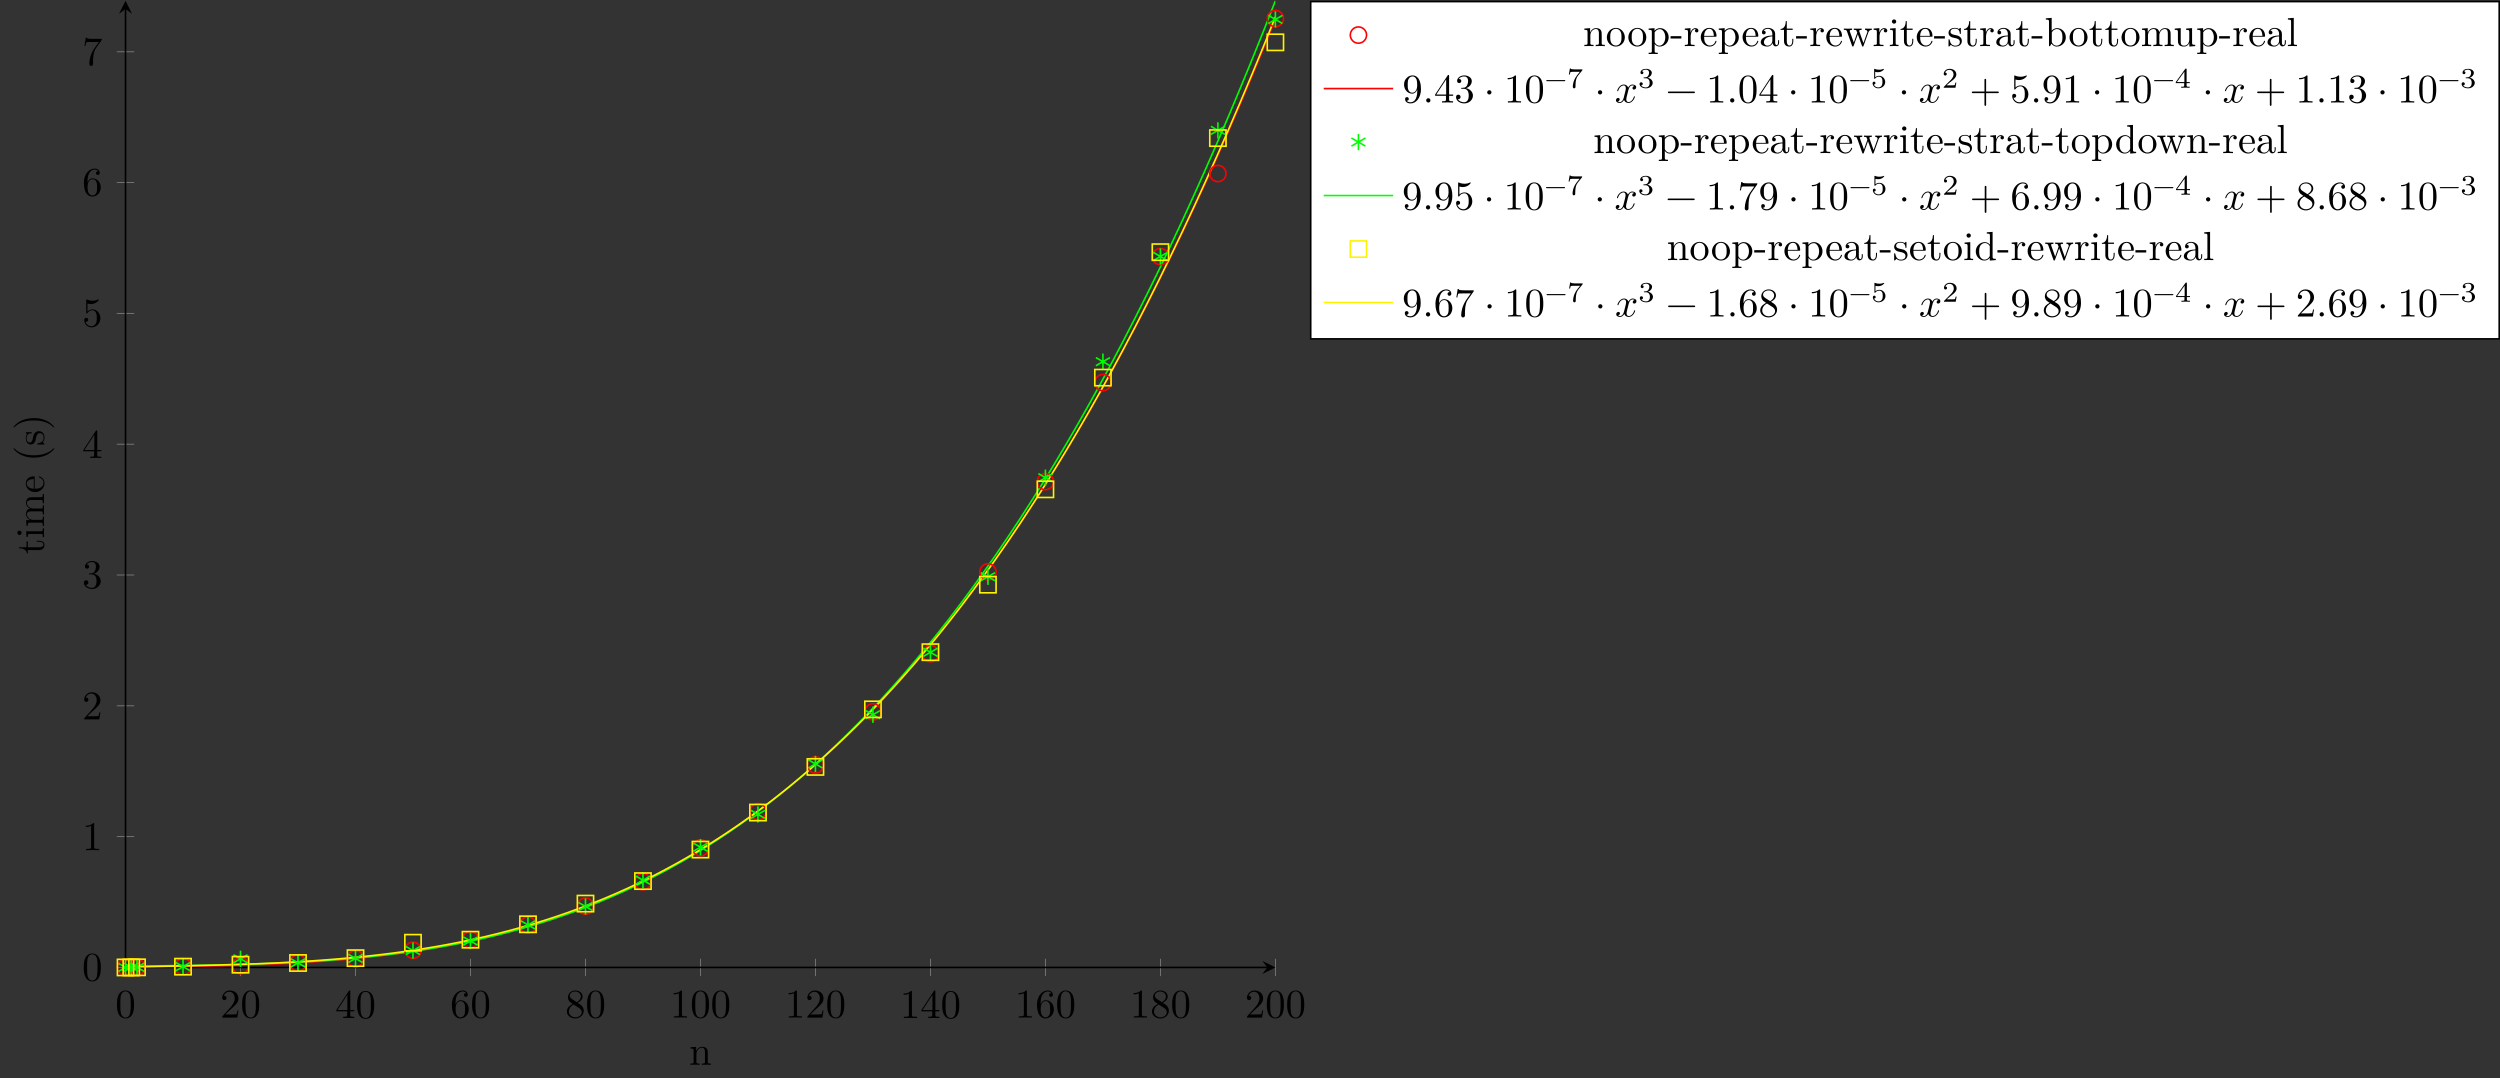 <?xml version="1.0" encoding="UTF-8"?>
<svg xmlns="http://www.w3.org/2000/svg" xmlns:xlink="http://www.w3.org/1999/xlink" width="612.447pt" height="264.177pt" viewBox="0 0 612.447 264.177" version="1.1">
<rect x="0" y="0" width="612.447" height="264.177" fill="#333333" stroke="none"/>
<defs>
<g>
<symbol overflow="visible" id="glyph0-0">
<path style="stroke:none;" d=""/>
</symbol>
<symbol overflow="visible" id="glyph0-1">
<path style="stroke:none;" d="M 4.578 -3.188 C 4.578 -3.984 4.531 -4.781 4.188 -5.516 C 3.734 -6.484 2.906 -6.641 2.5 -6.641 C 1.891 -6.641 1.172 -6.375 0.75 -5.453 C 0.438 -4.766 0.391 -3.984 0.391 -3.188 C 0.391 -2.438 0.422 -1.547 0.844 -0.781 C 1.266 0.016 2 0.219 2.484 0.219 C 3.016 0.219 3.781 0.016 4.219 -0.938 C 4.531 -1.625 4.578 -2.406 4.578 -3.188 Z M 3.766 -3.312 C 3.766 -2.562 3.766 -1.891 3.656 -1.25 C 3.5 -0.297 2.938 0 2.484 0 C 2.094 0 1.5 -0.25 1.328 -1.203 C 1.219 -1.797 1.219 -2.719 1.219 -3.312 C 1.219 -3.953 1.219 -4.609 1.297 -5.141 C 1.484 -6.328 2.234 -6.422 2.484 -6.422 C 2.812 -6.422 3.469 -6.234 3.656 -5.25 C 3.766 -4.688 3.766 -3.938 3.766 -3.312 Z M 3.766 -3.312 "/>
</symbol>
<symbol overflow="visible" id="glyph0-2">
<path style="stroke:none;" d="M 4.469 -1.734 L 4.234 -1.734 C 4.172 -1.438 4.109 -1 4 -0.844 C 3.938 -0.766 3.281 -0.766 3.062 -0.766 L 1.266 -0.766 L 2.328 -1.797 C 3.875 -3.172 4.469 -3.703 4.469 -4.703 C 4.469 -5.844 3.578 -6.641 2.359 -6.641 C 1.234 -6.641 0.5 -5.719 0.5 -4.828 C 0.5 -4.281 1 -4.281 1.031 -4.281 C 1.203 -4.281 1.547 -4.391 1.547 -4.812 C 1.547 -5.062 1.359 -5.328 1.016 -5.328 C 0.938 -5.328 0.922 -5.328 0.891 -5.312 C 1.109 -5.969 1.656 -6.328 2.234 -6.328 C 3.141 -6.328 3.562 -5.516 3.562 -4.703 C 3.562 -3.906 3.078 -3.125 2.516 -2.5 L 0.609 -0.375 C 0.5 -0.266 0.5 -0.234 0.5 0 L 4.203 0 Z M 4.469 -1.734 "/>
</symbol>
<symbol overflow="visible" id="glyph0-3">
<path style="stroke:none;" d="M 4.688 -1.641 L 4.688 -1.953 L 3.703 -1.953 L 3.703 -6.484 C 3.703 -6.688 3.703 -6.75 3.531 -6.75 C 3.453 -6.75 3.422 -6.75 3.344 -6.625 L 0.281 -1.953 L 0.281 -1.641 L 2.938 -1.641 L 2.938 -0.781 C 2.938 -0.422 2.906 -0.312 2.172 -0.312 L 1.969 -0.312 L 1.969 0 C 2.375 -0.031 2.891 -0.031 3.312 -0.031 C 3.734 -0.031 4.25 -0.031 4.672 0 L 4.672 -0.312 L 4.453 -0.312 C 3.719 -0.312 3.703 -0.422 3.703 -0.781 L 3.703 -1.641 Z M 2.984 -1.953 L 0.562 -1.953 L 2.984 -5.672 Z M 2.984 -1.953 "/>
</symbol>
<symbol overflow="visible" id="glyph0-4">
<path style="stroke:none;" d="M 4.562 -2.031 C 4.562 -3.297 3.672 -4.25 2.562 -4.25 C 1.891 -4.25 1.516 -3.75 1.312 -3.266 L 1.312 -3.516 C 1.312 -6.031 2.547 -6.391 3.062 -6.391 C 3.297 -6.391 3.719 -6.328 3.938 -5.984 C 3.781 -5.984 3.391 -5.984 3.391 -5.547 C 3.391 -5.234 3.625 -5.078 3.844 -5.078 C 4 -5.078 4.312 -5.172 4.312 -5.562 C 4.312 -6.156 3.875 -6.641 3.047 -6.641 C 1.766 -6.641 0.422 -5.359 0.422 -3.156 C 0.422 -0.484 1.578 0.219 2.5 0.219 C 3.609 0.219 4.562 -0.719 4.562 -2.031 Z M 3.656 -2.047 C 3.656 -1.562 3.656 -1.062 3.484 -0.703 C 3.188 -0.109 2.734 -0.062 2.5 -0.062 C 1.875 -0.062 1.578 -0.656 1.516 -0.812 C 1.328 -1.281 1.328 -2.078 1.328 -2.25 C 1.328 -3.031 1.656 -4.031 2.547 -4.031 C 2.719 -4.031 3.172 -4.031 3.484 -3.406 C 3.656 -3.047 3.656 -2.531 3.656 -2.047 Z M 3.656 -2.047 "/>
</symbol>
<symbol overflow="visible" id="glyph0-5">
<path style="stroke:none;" d="M 4.562 -1.672 C 4.562 -2.031 4.453 -2.484 4.062 -2.906 C 3.875 -3.109 3.719 -3.203 3.078 -3.609 C 3.797 -3.984 4.281 -4.5 4.281 -5.156 C 4.281 -6.078 3.406 -6.641 2.5 -6.641 C 1.5 -6.641 0.688 -5.906 0.688 -4.969 C 0.688 -4.797 0.703 -4.344 1.125 -3.875 C 1.234 -3.766 1.609 -3.516 1.859 -3.344 C 1.281 -3.047 0.422 -2.5 0.422 -1.5 C 0.422 -0.453 1.438 0.219 2.484 0.219 C 3.609 0.219 4.562 -0.609 4.562 -1.672 Z M 3.844 -5.156 C 3.844 -4.578 3.453 -4.109 2.859 -3.766 L 1.625 -4.562 C 1.172 -4.859 1.125 -5.188 1.125 -5.359 C 1.125 -5.969 1.781 -6.391 2.484 -6.391 C 3.203 -6.391 3.844 -5.875 3.844 -5.156 Z M 4.062 -1.312 C 4.062 -0.578 3.312 -0.062 2.5 -0.062 C 1.641 -0.062 0.922 -0.672 0.922 -1.5 C 0.922 -2.078 1.234 -2.719 2.078 -3.188 L 3.312 -2.406 C 3.594 -2.219 4.062 -1.922 4.062 -1.312 Z M 4.062 -1.312 "/>
</symbol>
<symbol overflow="visible" id="glyph0-6">
<path style="stroke:none;" d="M 4.172 0 L 4.172 -0.312 L 3.859 -0.312 C 2.953 -0.312 2.938 -0.422 2.938 -0.781 L 2.938 -6.375 C 2.938 -6.625 2.938 -6.641 2.703 -6.641 C 2.078 -6 1.203 -6 0.891 -6 L 0.891 -5.688 C 1.094 -5.688 1.672 -5.688 2.188 -5.953 L 2.188 -0.781 C 2.188 -0.422 2.156 -0.312 1.266 -0.312 L 0.953 -0.312 L 0.953 0 C 1.297 -0.031 2.156 -0.031 2.562 -0.031 C 2.953 -0.031 3.828 -0.031 4.172 0 Z M 4.172 0 "/>
</symbol>
<symbol overflow="visible" id="glyph0-7">
<path style="stroke:none;" d="M 4.562 -1.703 C 4.562 -2.516 3.922 -3.297 2.891 -3.516 C 3.703 -3.781 4.281 -4.469 4.281 -5.266 C 4.281 -6.078 3.406 -6.641 2.453 -6.641 C 1.453 -6.641 0.688 -6.047 0.688 -5.281 C 0.688 -4.953 0.906 -4.766 1.203 -4.766 C 1.5 -4.766 1.703 -4.984 1.703 -5.281 C 1.703 -5.766 1.234 -5.766 1.094 -5.766 C 1.391 -6.266 2.047 -6.391 2.406 -6.391 C 2.828 -6.391 3.375 -6.172 3.375 -5.281 C 3.375 -5.156 3.344 -4.578 3.094 -4.141 C 2.797 -3.656 2.453 -3.625 2.203 -3.625 C 2.125 -3.609 1.891 -3.594 1.812 -3.594 C 1.734 -3.578 1.672 -3.562 1.672 -3.469 C 1.672 -3.359 1.734 -3.359 1.906 -3.359 L 2.344 -3.359 C 3.156 -3.359 3.531 -2.688 3.531 -1.703 C 3.531 -0.344 2.844 -0.062 2.406 -0.062 C 1.969 -0.062 1.219 -0.234 0.875 -0.812 C 1.219 -0.766 1.531 -0.984 1.531 -1.359 C 1.531 -1.719 1.266 -1.922 0.984 -1.922 C 0.734 -1.922 0.422 -1.781 0.422 -1.344 C 0.422 -0.438 1.344 0.219 2.438 0.219 C 3.656 0.219 4.562 -0.688 4.562 -1.703 Z M 4.562 -1.703 "/>
</symbol>
<symbol overflow="visible" id="glyph0-8">
<path style="stroke:none;" d="M 4.469 -2 C 4.469 -3.188 3.656 -4.188 2.578 -4.188 C 2.109 -4.188 1.672 -4.031 1.312 -3.672 L 1.312 -5.625 C 1.516 -5.562 1.844 -5.5 2.156 -5.5 C 3.391 -5.5 4.094 -6.406 4.094 -6.531 C 4.094 -6.594 4.062 -6.641 3.984 -6.641 C 3.984 -6.641 3.953 -6.641 3.906 -6.609 C 3.703 -6.516 3.219 -6.312 2.547 -6.312 C 2.156 -6.312 1.688 -6.391 1.219 -6.594 C 1.141 -6.625 1.109 -6.625 1.109 -6.625 C 1 -6.625 1 -6.547 1 -6.391 L 1 -3.438 C 1 -3.266 1 -3.188 1.141 -3.188 C 1.219 -3.188 1.234 -3.203 1.281 -3.266 C 1.391 -3.422 1.75 -3.969 2.562 -3.969 C 3.078 -3.969 3.328 -3.516 3.406 -3.328 C 3.562 -2.953 3.594 -2.578 3.594 -2.078 C 3.594 -1.719 3.594 -1.125 3.344 -0.703 C 3.109 -0.312 2.734 -0.062 2.281 -0.062 C 1.562 -0.062 0.984 -0.594 0.812 -1.172 C 0.844 -1.172 0.875 -1.156 0.984 -1.156 C 1.312 -1.156 1.484 -1.406 1.484 -1.641 C 1.484 -1.891 1.312 -2.141 0.984 -2.141 C 0.844 -2.141 0.5 -2.062 0.5 -1.609 C 0.5 -0.75 1.188 0.219 2.297 0.219 C 3.453 0.219 4.469 -0.734 4.469 -2 Z M 4.469 -2 "/>
</symbol>
<symbol overflow="visible" id="glyph0-9">
<path style="stroke:none;" d="M 4.828 -6.422 L 2.406 -6.422 C 1.203 -6.422 1.172 -6.547 1.141 -6.734 L 0.891 -6.734 L 0.562 -4.688 L 0.812 -4.688 C 0.844 -4.844 0.922 -5.469 1.062 -5.594 C 1.125 -5.656 1.906 -5.656 2.031 -5.656 L 4.094 -5.656 L 2.984 -4.078 C 2.078 -2.734 1.75 -1.344 1.75 -0.328 C 1.75 -0.234 1.75 0.219 2.219 0.219 C 2.672 0.219 2.672 -0.234 2.672 -0.328 L 2.672 -0.844 C 2.672 -1.391 2.703 -1.938 2.781 -2.469 C 2.828 -2.703 2.953 -3.562 3.406 -4.172 L 4.75 -6.078 C 4.828 -6.188 4.828 -6.203 4.828 -6.422 Z M 4.828 -6.422 "/>
</symbol>
<symbol overflow="visible" id="glyph0-10">
<path style="stroke:none;" d="M 4.562 -3.281 C 4.562 -5.969 3.406 -6.641 2.516 -6.641 C 1.969 -6.641 1.484 -6.453 1.062 -6.016 C 0.641 -5.562 0.422 -5.141 0.422 -4.391 C 0.422 -3.156 1.297 -2.172 2.406 -2.172 C 3.016 -2.172 3.422 -2.594 3.656 -3.172 L 3.656 -2.844 C 3.656 -0.516 2.625 -0.062 2.047 -0.062 C 1.875 -0.062 1.328 -0.078 1.062 -0.422 C 1.5 -0.422 1.578 -0.703 1.578 -0.875 C 1.578 -1.188 1.344 -1.328 1.125 -1.328 C 0.969 -1.328 0.672 -1.25 0.672 -0.859 C 0.672 -0.188 1.203 0.219 2.047 0.219 C 3.344 0.219 4.562 -1.141 4.562 -3.281 Z M 3.641 -4.203 C 3.641 -3.375 3.297 -2.406 2.422 -2.406 C 2.266 -2.406 1.797 -2.406 1.5 -3.031 C 1.312 -3.406 1.312 -3.891 1.312 -4.391 C 1.312 -4.922 1.312 -5.391 1.531 -5.766 C 1.797 -6.266 2.172 -6.391 2.516 -6.391 C 2.984 -6.391 3.312 -6.047 3.484 -5.609 C 3.594 -5.281 3.641 -4.656 3.641 -4.203 Z M 3.641 -4.203 "/>
</symbol>
<symbol overflow="visible" id="glyph0-11">
<path style="stroke:none;" d="M 1.906 -0.531 C 1.906 -0.812 1.672 -1.062 1.391 -1.062 C 1.094 -1.062 0.859 -0.812 0.859 -0.531 C 0.859 -0.234 1.094 0 1.391 0 C 1.672 0 1.906 -0.234 1.906 -0.531 Z M 1.906 -0.531 "/>
</symbol>
<symbol overflow="visible" id="glyph0-12">
<path style="stroke:none;" d="M 1.906 -2.5 C 1.906 -2.781 1.672 -3.016 1.391 -3.016 C 1.094 -3.016 0.859 -2.781 0.859 -2.5 C 0.859 -2.203 1.094 -1.969 1.391 -1.969 C 1.672 -1.969 1.906 -2.203 1.906 -2.5 Z M 1.906 -2.5 "/>
</symbol>
<symbol overflow="visible" id="glyph0-13">
<path style="stroke:none;" d="M 5.25 -3.75 C 5.25 -4.266 4.672 -4.406 4.328 -4.406 C 3.75 -4.406 3.406 -3.875 3.281 -3.656 C 3.031 -4.312 2.5 -4.406 2.203 -4.406 C 1.172 -4.406 0.594 -3.125 0.594 -2.875 C 0.594 -2.766 0.719 -2.766 0.719 -2.766 C 0.797 -2.766 0.828 -2.797 0.844 -2.875 C 1.188 -3.938 1.844 -4.188 2.188 -4.188 C 2.375 -4.188 2.719 -4.094 2.719 -3.516 C 2.719 -3.203 2.547 -2.547 2.188 -1.141 C 2.031 -0.531 1.672 -0.109 1.234 -0.109 C 1.172 -0.109 0.953 -0.109 0.734 -0.234 C 0.984 -0.297 1.203 -0.5 1.203 -0.781 C 1.203 -1.047 0.984 -1.125 0.844 -1.125 C 0.531 -1.125 0.297 -0.875 0.297 -0.547 C 0.297 -0.094 0.781 0.109 1.219 0.109 C 1.891 0.109 2.25 -0.594 2.266 -0.641 C 2.391 -0.281 2.75 0.109 3.344 0.109 C 4.375 0.109 4.938 -1.172 4.938 -1.422 C 4.938 -1.531 4.859 -1.531 4.828 -1.531 C 4.734 -1.531 4.719 -1.484 4.688 -1.422 C 4.359 -0.344 3.688 -0.109 3.375 -0.109 C 2.984 -0.109 2.828 -0.422 2.828 -0.766 C 2.828 -0.984 2.875 -1.203 2.984 -1.641 L 3.328 -3.016 C 3.391 -3.266 3.625 -4.188 4.312 -4.188 C 4.359 -4.188 4.609 -4.188 4.812 -4.062 C 4.531 -4 4.344 -3.766 4.344 -3.516 C 4.344 -3.359 4.453 -3.172 4.719 -3.172 C 4.938 -3.172 5.25 -3.344 5.25 -3.75 Z M 5.25 -3.75 "/>
</symbol>
<symbol overflow="visible" id="glyph0-14">
<path style="stroke:none;" d="M 7.203 -2.5 C 7.203 -2.609 7.109 -2.688 7 -2.688 L 0.75 -2.688 C 0.641 -2.688 0.562 -2.609 0.562 -2.5 C 0.562 -2.375 0.641 -2.297 0.75 -2.297 L 7 -2.297 C 7.109 -2.297 7.203 -2.375 7.203 -2.5 Z M 7.203 -2.5 "/>
</symbol>
<symbol overflow="visible" id="glyph0-15">
<path style="stroke:none;" d="M 7.203 -2.5 C 7.203 -2.609 7.109 -2.688 7 -2.688 L 4.078 -2.688 L 4.078 -5.609 C 4.078 -5.719 3.984 -5.812 3.875 -5.812 C 3.766 -5.812 3.672 -5.719 3.672 -5.609 L 3.672 -2.688 L 0.75 -2.688 C 0.641 -2.688 0.562 -2.609 0.562 -2.5 C 0.562 -2.375 0.641 -2.297 0.75 -2.297 L 3.672 -2.297 L 3.672 0.625 C 3.672 0.734 3.766 0.828 3.875 0.828 C 3.984 0.828 4.078 0.734 4.078 0.625 L 4.078 -2.297 L 7 -2.297 C 7.109 -2.297 7.203 -2.375 7.203 -2.5 Z M 7.203 -2.5 "/>
</symbol>
<symbol overflow="visible" id="glyph1-0">
<path style="stroke:none;" d=""/>
</symbol>
<symbol overflow="visible" id="glyph1-1">
<path style="stroke:none;" d="M 5.328 0 L 5.328 -0.312 C 4.812 -0.312 4.562 -0.312 4.562 -0.609 L 4.562 -2.516 C 4.562 -3.375 4.562 -3.672 4.25 -4.031 C 4.109 -4.203 3.781 -4.406 3.203 -4.406 C 2.469 -4.406 2 -3.984 1.719 -3.359 L 1.719 -4.406 L 0.312 -4.297 L 0.312 -3.984 C 1.016 -3.984 1.094 -3.922 1.094 -3.422 L 1.094 -0.75 C 1.094 -0.312 0.984 -0.312 0.312 -0.312 L 0.312 0 L 1.453 -0.031 L 2.562 0 L 2.562 -0.312 C 1.891 -0.312 1.781 -0.312 1.781 -0.75 L 1.781 -2.594 C 1.781 -3.625 2.5 -4.188 3.125 -4.188 C 3.766 -4.188 3.875 -3.656 3.875 -3.078 L 3.875 -0.75 C 3.875 -0.312 3.766 -0.312 3.094 -0.312 L 3.094 0 L 4.219 -0.031 Z M 5.328 0 "/>
</symbol>
<symbol overflow="visible" id="glyph1-2">
<path style="stroke:none;" d="M 4.688 -2.141 C 4.688 -3.406 3.703 -4.469 2.5 -4.469 C 1.25 -4.469 0.281 -3.375 0.281 -2.141 C 0.281 -0.844 1.312 0.109 2.484 0.109 C 3.688 0.109 4.688 -0.875 4.688 -2.141 Z M 3.875 -2.219 C 3.875 -1.859 3.875 -1.312 3.656 -0.875 C 3.422 -0.422 2.984 -0.141 2.5 -0.141 C 2.062 -0.141 1.625 -0.344 1.359 -0.812 C 1.109 -1.25 1.109 -1.859 1.109 -2.219 C 1.109 -2.609 1.109 -3.141 1.344 -3.578 C 1.609 -4.031 2.078 -4.25 2.484 -4.25 C 2.922 -4.25 3.344 -4.031 3.609 -3.594 C 3.875 -3.172 3.875 -2.594 3.875 -2.219 Z M 3.875 -2.219 "/>
</symbol>
<symbol overflow="visible" id="glyph1-3">
<path style="stroke:none;" d="M 5.188 -2.156 C 5.188 -3.422 4.234 -4.406 3.109 -4.406 C 2.328 -4.406 1.906 -3.969 1.719 -3.75 L 1.719 -4.406 L 0.281 -4.297 L 0.281 -3.984 C 0.984 -3.984 1.062 -3.922 1.062 -3.484 L 1.062 1.172 C 1.062 1.625 0.953 1.625 0.281 1.625 L 0.281 1.938 L 1.391 1.906 L 2.516 1.938 L 2.516 1.625 C 1.859 1.625 1.75 1.625 1.75 1.172 L 1.75 -0.594 C 1.797 -0.422 2.219 0.109 2.969 0.109 C 4.156 0.109 5.188 -0.875 5.188 -2.156 Z M 4.359 -2.156 C 4.359 -0.953 3.672 -0.109 2.938 -0.109 C 2.531 -0.109 2.156 -0.312 1.891 -0.719 C 1.75 -0.922 1.75 -0.938 1.75 -1.141 L 1.75 -3.359 C 2.031 -3.875 2.516 -4.156 3.031 -4.156 C 3.766 -4.156 4.359 -3.281 4.359 -2.156 Z M 4.359 -2.156 "/>
</symbol>
<symbol overflow="visible" id="glyph1-4">
<path style="stroke:none;" d="M 2.75 -1.859 L 2.75 -2.438 L 0.109 -2.438 L 0.109 -1.859 Z M 2.75 -1.859 "/>
</symbol>
<symbol overflow="visible" id="glyph1-5">
<path style="stroke:none;" d="M 3.625 -3.797 C 3.625 -4.109 3.312 -4.406 2.891 -4.406 C 2.156 -4.406 1.797 -3.734 1.672 -3.312 L 1.672 -4.406 L 0.281 -4.297 L 0.281 -3.984 C 0.984 -3.984 1.062 -3.922 1.062 -3.422 L 1.062 -0.75 C 1.062 -0.312 0.953 -0.312 0.281 -0.312 L 0.281 0 L 1.422 -0.031 C 1.812 -0.031 2.281 -0.031 2.688 0 L 2.688 -0.312 L 2.469 -0.312 C 1.734 -0.312 1.719 -0.422 1.719 -0.781 L 1.719 -2.312 C 1.719 -3.297 2.141 -4.188 2.891 -4.188 C 2.953 -4.188 2.984 -4.188 3 -4.172 C 2.969 -4.172 2.766 -4.047 2.766 -3.781 C 2.766 -3.516 2.984 -3.359 3.203 -3.359 C 3.375 -3.359 3.625 -3.484 3.625 -3.797 Z M 3.625 -3.797 "/>
</symbol>
<symbol overflow="visible" id="glyph1-6">
<path style="stroke:none;" d="M 4.141 -1.188 C 4.141 -1.281 4.062 -1.312 4 -1.312 C 3.922 -1.312 3.891 -1.25 3.875 -1.172 C 3.531 -0.141 2.625 -0.141 2.531 -0.141 C 2.031 -0.141 1.641 -0.438 1.406 -0.812 C 1.109 -1.281 1.109 -1.938 1.109 -2.297 L 3.891 -2.297 C 4.109 -2.297 4.141 -2.297 4.141 -2.516 C 4.141 -3.5 3.594 -4.469 2.359 -4.469 C 1.203 -4.469 0.281 -3.438 0.281 -2.188 C 0.281 -0.859 1.328 0.109 2.469 0.109 C 3.688 0.109 4.141 -1 4.141 -1.188 Z M 3.484 -2.516 L 1.109 -2.516 C 1.172 -4 2.016 -4.25 2.359 -4.25 C 3.375 -4.25 3.484 -2.906 3.484 -2.516 Z M 3.484 -2.516 "/>
</symbol>
<symbol overflow="visible" id="glyph1-7">
<path style="stroke:none;" d="M 4.812 -0.891 L 4.812 -1.453 L 4.562 -1.453 L 4.562 -0.891 C 4.562 -0.312 4.312 -0.25 4.203 -0.25 C 3.875 -0.25 3.844 -0.703 3.844 -0.75 L 3.844 -2.734 C 3.844 -3.156 3.844 -3.547 3.484 -3.922 C 3.094 -4.312 2.594 -4.469 2.109 -4.469 C 1.297 -4.469 0.609 -4 0.609 -3.344 C 0.609 -3.047 0.812 -2.875 1.062 -2.875 C 1.344 -2.875 1.531 -3.078 1.531 -3.328 C 1.531 -3.453 1.469 -3.781 1.016 -3.781 C 1.281 -4.141 1.781 -4.25 2.094 -4.25 C 2.578 -4.25 3.156 -3.859 3.156 -2.969 L 3.156 -2.609 C 2.641 -2.578 1.938 -2.547 1.312 -2.25 C 0.562 -1.906 0.312 -1.391 0.312 -0.953 C 0.312 -0.141 1.281 0.109 1.906 0.109 C 2.578 0.109 3.031 -0.297 3.219 -0.75 C 3.266 -0.359 3.531 0.062 4 0.062 C 4.203 0.062 4.812 -0.078 4.812 -0.891 Z M 3.156 -1.391 C 3.156 -0.453 2.438 -0.109 1.984 -0.109 C 1.5 -0.109 1.094 -0.453 1.094 -0.953 C 1.094 -1.5 1.5 -2.328 3.156 -2.391 Z M 3.156 -1.391 "/>
</symbol>
<symbol overflow="visible" id="glyph1-8">
<path style="stroke:none;" d="M 3.312 -1.234 L 3.312 -1.797 L 3.062 -1.797 L 3.062 -1.25 C 3.062 -0.516 2.766 -0.141 2.391 -0.141 C 1.719 -0.141 1.719 -1.047 1.719 -1.219 L 1.719 -3.984 L 3.156 -3.984 L 3.156 -4.297 L 1.719 -4.297 L 1.719 -6.125 L 1.469 -6.125 C 1.469 -5.312 1.172 -4.25 0.188 -4.203 L 0.188 -3.984 L 1.031 -3.984 L 1.031 -1.234 C 1.031 -0.016 1.969 0.109 2.328 0.109 C 3.031 0.109 3.312 -0.594 3.312 -1.234 Z M 3.312 -1.234 "/>
</symbol>
<symbol overflow="visible" id="glyph1-9">
<path style="stroke:none;" d="M 7.016 -3.984 L 7.016 -4.297 C 6.781 -4.281 6.5 -4.266 6.281 -4.266 L 5.359 -4.297 L 5.359 -3.984 C 5.719 -3.984 5.938 -3.797 5.938 -3.516 C 5.938 -3.453 5.938 -3.422 5.875 -3.297 L 4.969 -0.75 L 3.984 -3.531 C 3.953 -3.656 3.938 -3.672 3.938 -3.719 C 3.938 -3.984 4.328 -3.984 4.531 -3.984 L 4.531 -4.297 L 3.484 -4.266 C 3.188 -4.266 2.906 -4.281 2.609 -4.297 L 2.609 -3.984 C 2.969 -3.984 3.125 -3.969 3.234 -3.844 C 3.281 -3.781 3.391 -3.484 3.453 -3.297 L 2.609 -0.875 L 1.656 -3.531 C 1.609 -3.656 1.609 -3.672 1.609 -3.719 C 1.609 -3.984 2 -3.984 2.188 -3.984 L 2.188 -4.297 L 1.109 -4.266 L 0.172 -4.297 L 0.172 -3.984 C 0.672 -3.984 0.797 -3.953 0.922 -3.641 L 2.172 -0.109 C 2.219 0.031 2.25 0.109 2.375 0.109 C 2.516 0.109 2.531 0.047 2.578 -0.094 L 3.594 -2.906 L 4.609 -0.078 C 4.641 0.031 4.672 0.109 4.812 0.109 C 4.938 0.109 4.969 0.016 5 -0.078 L 6.172 -3.344 C 6.344 -3.844 6.656 -3.984 7.016 -3.984 Z M 7.016 -3.984 "/>
</symbol>
<symbol overflow="visible" id="glyph1-10">
<path style="stroke:none;" d="M 2.469 0 L 2.469 -0.312 C 1.797 -0.312 1.766 -0.359 1.766 -0.75 L 1.766 -4.406 L 0.375 -4.297 L 0.375 -3.984 C 1.016 -3.984 1.109 -3.922 1.109 -3.438 L 1.109 -0.75 C 1.109 -0.312 1 -0.312 0.328 -0.312 L 0.328 0 L 1.422 -0.031 C 1.781 -0.031 2.125 -0.016 2.469 0 Z M 1.906 -6.016 C 1.906 -6.297 1.688 -6.547 1.391 -6.547 C 1.047 -6.547 0.844 -6.266 0.844 -6.016 C 0.844 -5.75 1.078 -5.5 1.375 -5.5 C 1.719 -5.5 1.906 -5.766 1.906 -6.016 Z M 1.906 -6.016 "/>
</symbol>
<symbol overflow="visible" id="glyph1-11">
<path style="stroke:none;" d="M 3.594 -1.281 C 3.594 -1.797 3.297 -2.109 3.172 -2.219 C 2.844 -2.547 2.453 -2.625 2.031 -2.703 C 1.469 -2.812 0.812 -2.938 0.812 -3.516 C 0.812 -3.875 1.062 -4.281 1.922 -4.281 C 3.016 -4.281 3.078 -3.375 3.094 -3.078 C 3.094 -2.984 3.203 -2.984 3.203 -2.984 C 3.344 -2.984 3.344 -3.031 3.344 -3.219 L 3.344 -4.234 C 3.344 -4.391 3.344 -4.469 3.234 -4.469 C 3.188 -4.469 3.156 -4.469 3.031 -4.344 C 3 -4.312 2.906 -4.219 2.859 -4.188 C 2.484 -4.469 2.078 -4.469 1.922 -4.469 C 0.703 -4.469 0.328 -3.797 0.328 -3.234 C 0.328 -2.891 0.484 -2.609 0.75 -2.391 C 1.078 -2.141 1.359 -2.078 2.078 -1.938 C 2.297 -1.891 3.109 -1.734 3.109 -1.016 C 3.109 -0.516 2.766 -0.109 1.984 -0.109 C 1.141 -0.109 0.781 -0.672 0.594 -1.531 C 0.562 -1.656 0.562 -1.688 0.453 -1.688 C 0.328 -1.688 0.328 -1.625 0.328 -1.453 L 0.328 -0.125 C 0.328 0.047 0.328 0.109 0.438 0.109 C 0.484 0.109 0.5 0.094 0.688 -0.094 C 0.703 -0.109 0.703 -0.125 0.891 -0.312 C 1.328 0.094 1.781 0.109 1.984 0.109 C 3.125 0.109 3.594 -0.562 3.594 -1.281 Z M 3.594 -1.281 "/>
</symbol>
<symbol overflow="visible" id="glyph1-12">
<path style="stroke:none;" d="M 5.188 -2.156 C 5.188 -3.422 4.219 -4.406 3.078 -4.406 C 2.297 -4.406 1.875 -3.938 1.719 -3.766 L 1.719 -6.922 L 0.281 -6.812 L 0.281 -6.5 C 0.984 -6.5 1.062 -6.438 1.062 -5.938 L 1.062 0 L 1.312 0 L 1.672 -0.625 C 1.812 -0.391 2.234 0.109 2.969 0.109 C 4.156 0.109 5.188 -0.875 5.188 -2.156 Z M 4.359 -2.156 C 4.359 -1.797 4.344 -1.203 4.062 -0.75 C 3.844 -0.438 3.469 -0.109 2.938 -0.109 C 2.484 -0.109 2.125 -0.344 1.891 -0.719 C 1.75 -0.922 1.75 -0.953 1.75 -1.141 L 1.75 -3.188 C 1.75 -3.375 1.75 -3.391 1.859 -3.547 C 2.25 -4.109 2.797 -4.188 3.031 -4.188 C 3.484 -4.188 3.844 -3.922 4.078 -3.547 C 4.344 -3.141 4.359 -2.578 4.359 -2.156 Z M 4.359 -2.156 "/>
</symbol>
<symbol overflow="visible" id="glyph1-13">
<path style="stroke:none;" d="M 8.109 0 L 8.109 -0.312 C 7.594 -0.312 7.344 -0.312 7.328 -0.609 L 7.328 -2.516 C 7.328 -3.375 7.328 -3.672 7.016 -4.031 C 6.875 -4.203 6.547 -4.406 5.969 -4.406 C 5.141 -4.406 4.688 -3.812 4.531 -3.422 C 4.391 -4.297 3.656 -4.406 3.203 -4.406 C 2.469 -4.406 2 -3.984 1.719 -3.359 L 1.719 -4.406 L 0.312 -4.297 L 0.312 -3.984 C 1.016 -3.984 1.094 -3.922 1.094 -3.422 L 1.094 -0.75 C 1.094 -0.312 0.984 -0.312 0.312 -0.312 L 0.312 0 L 1.453 -0.031 L 2.562 0 L 2.562 -0.312 C 1.891 -0.312 1.781 -0.312 1.781 -0.75 L 1.781 -2.594 C 1.781 -3.625 2.5 -4.188 3.125 -4.188 C 3.766 -4.188 3.875 -3.656 3.875 -3.078 L 3.875 -0.75 C 3.875 -0.312 3.766 -0.312 3.094 -0.312 L 3.094 0 L 4.219 -0.031 L 5.328 0 L 5.328 -0.312 C 4.672 -0.312 4.562 -0.312 4.562 -0.75 L 4.562 -2.594 C 4.562 -3.625 5.266 -4.188 5.906 -4.188 C 6.531 -4.188 6.641 -3.656 6.641 -3.078 L 6.641 -0.75 C 6.641 -0.312 6.531 -0.312 5.859 -0.312 L 5.859 0 L 6.984 -0.031 Z M 8.109 0 "/>
</symbol>
<symbol overflow="visible" id="glyph1-14">
<path style="stroke:none;" d="M 5.328 0 L 5.328 -0.312 C 4.641 -0.312 4.562 -0.375 4.562 -0.875 L 4.562 -4.406 L 3.094 -4.297 L 3.094 -3.984 C 3.781 -3.984 3.875 -3.922 3.875 -3.422 L 3.875 -1.656 C 3.875 -0.781 3.391 -0.109 2.656 -0.109 C 1.828 -0.109 1.781 -0.578 1.781 -1.094 L 1.781 -4.406 L 0.312 -4.297 L 0.312 -3.984 C 1.094 -3.984 1.094 -3.953 1.094 -3.078 L 1.094 -1.578 C 1.094 -0.797 1.094 0.109 2.609 0.109 C 3.172 0.109 3.609 -0.172 3.891 -0.781 L 3.891 0.109 Z M 5.328 0 "/>
</symbol>
<symbol overflow="visible" id="glyph1-15">
<path style="stroke:none;" d="M 2.547 0 L 2.547 -0.312 C 1.875 -0.312 1.766 -0.312 1.766 -0.75 L 1.766 -6.922 L 0.328 -6.812 L 0.328 -6.5 C 1.031 -6.5 1.109 -6.438 1.109 -5.938 L 1.109 -0.75 C 1.109 -0.312 1 -0.312 0.328 -0.312 L 0.328 0 L 1.438 -0.031 Z M 2.547 0 "/>
</symbol>
<symbol overflow="visible" id="glyph1-16">
<path style="stroke:none;" d="M 5.25 0 L 5.25 -0.312 C 4.562 -0.312 4.469 -0.375 4.469 -0.875 L 4.469 -6.922 L 3.047 -6.812 L 3.047 -6.5 C 3.734 -6.5 3.812 -6.438 3.812 -5.938 L 3.812 -3.781 C 3.531 -4.141 3.094 -4.406 2.562 -4.406 C 1.391 -4.406 0.344 -3.422 0.344 -2.141 C 0.344 -0.875 1.312 0.109 2.453 0.109 C 3.094 0.109 3.531 -0.234 3.781 -0.547 L 3.781 0.109 Z M 3.781 -1.172 C 3.781 -1 3.781 -0.984 3.672 -0.812 C 3.375 -0.328 2.938 -0.109 2.5 -0.109 C 2.047 -0.109 1.688 -0.375 1.453 -0.75 C 1.203 -1.156 1.172 -1.719 1.172 -2.141 C 1.172 -2.5 1.188 -3.094 1.469 -3.547 C 1.688 -3.859 2.062 -4.188 2.609 -4.188 C 2.953 -4.188 3.375 -4.031 3.672 -3.594 C 3.781 -3.422 3.781 -3.406 3.781 -3.219 Z M 3.781 -1.172 "/>
</symbol>
<symbol overflow="visible" id="glyph2-0">
<path style="stroke:none;" d=""/>
</symbol>
<symbol overflow="visible" id="glyph2-1">
<path style="stroke:none;" d="M -1.234 -3.312 L -1.797 -3.312 L -1.797 -3.062 L -1.25 -3.062 C -0.516 -3.062 -0.141 -2.766 -0.141 -2.391 C -0.141 -1.719 -1.047 -1.719 -1.219 -1.719 L -3.984 -1.719 L -3.984 -3.156 L -4.297 -3.156 L -4.297 -1.719 L -6.125 -1.719 L -6.125 -1.469 C -5.312 -1.469 -4.25 -1.172 -4.203 -0.188 L -3.984 -0.188 L -3.984 -1.031 L -1.234 -1.031 C -0.016 -1.031 0.109 -1.969 0.109 -2.328 C 0.109 -3.031 -0.594 -3.312 -1.234 -3.312 Z M -1.234 -3.312 "/>
</symbol>
<symbol overflow="visible" id="glyph2-2">
<path style="stroke:none;" d="M 0 -2.469 L -0.312 -2.469 C -0.312 -1.797 -0.359 -1.766 -0.75 -1.766 L -4.406 -1.766 L -4.297 -0.375 L -3.984 -0.375 C -3.984 -1.016 -3.922 -1.109 -3.438 -1.109 L -0.75 -1.109 C -0.312 -1.109 -0.312 -1 -0.312 -0.328 L 0 -0.328 L -0.031 -1.422 C -0.031 -1.781 -0.016 -2.125 0 -2.469 Z M -6.016 -1.906 C -6.297 -1.906 -6.547 -1.688 -6.547 -1.391 C -6.547 -1.047 -6.266 -0.844 -6.016 -0.844 C -5.75 -0.844 -5.5 -1.078 -5.5 -1.375 C -5.5 -1.719 -5.766 -1.906 -6.016 -1.906 Z M -6.016 -1.906 "/>
</symbol>
<symbol overflow="visible" id="glyph2-3">
<path style="stroke:none;" d="M 0 -8.109 L -0.312 -8.109 C -0.312 -7.594 -0.312 -7.344 -0.609 -7.328 L -2.516 -7.328 C -3.375 -7.328 -3.672 -7.328 -4.031 -7.016 C -4.203 -6.875 -4.406 -6.547 -4.406 -5.969 C -4.406 -5.141 -3.812 -4.688 -3.422 -4.531 C -4.297 -4.391 -4.406 -3.656 -4.406 -3.203 C -4.406 -2.469 -3.984 -2 -3.359 -1.719 L -4.406 -1.719 L -4.297 -0.312 L -3.984 -0.312 C -3.984 -1.016 -3.922 -1.094 -3.422 -1.094 L -0.75 -1.094 C -0.312 -1.094 -0.312 -0.984 -0.312 -0.312 L 0 -0.312 L -0.031 -1.453 L 0 -2.562 L -0.312 -2.562 C -0.312 -1.891 -0.312 -1.781 -0.75 -1.781 L -2.594 -1.781 C -3.625 -1.781 -4.188 -2.5 -4.188 -3.125 C -4.188 -3.766 -3.656 -3.875 -3.078 -3.875 L -0.75 -3.875 C -0.312 -3.875 -0.312 -3.766 -0.312 -3.094 L 0 -3.094 L -0.031 -4.219 L 0 -5.328 L -0.312 -5.328 C -0.312 -4.672 -0.312 -4.562 -0.75 -4.562 L -2.594 -4.562 C -3.625 -4.562 -4.188 -5.266 -4.188 -5.906 C -4.188 -6.531 -3.656 -6.641 -3.078 -6.641 L -0.75 -6.641 C -0.312 -6.641 -0.312 -6.531 -0.312 -5.859 L 0 -5.859 L -0.031 -6.984 Z M 0 -8.109 "/>
</symbol>
<symbol overflow="visible" id="glyph2-4">
<path style="stroke:none;" d="M -1.188 -4.141 C -1.281 -4.141 -1.312 -4.062 -1.312 -4 C -1.312 -3.922 -1.25 -3.891 -1.172 -3.875 C -0.141 -3.531 -0.141 -2.625 -0.141 -2.531 C -0.141 -2.031 -0.438 -1.641 -0.812 -1.406 C -1.281 -1.109 -1.938 -1.109 -2.297 -1.109 L -2.297 -3.891 C -2.297 -4.109 -2.297 -4.141 -2.516 -4.141 C -3.5 -4.141 -4.469 -3.594 -4.469 -2.359 C -4.469 -1.203 -3.438 -0.281 -2.188 -0.281 C -0.859 -0.281 0.109 -1.328 0.109 -2.469 C 0.109 -3.688 -1 -4.141 -1.188 -4.141 Z M -2.516 -3.484 L -2.516 -1.109 C -4 -1.172 -4.25 -2.016 -4.25 -2.359 C -4.25 -3.375 -2.906 -3.484 -2.516 -3.484 Z M -2.516 -3.484 "/>
</symbol>
<symbol overflow="visible" id="glyph2-5">
<path style="stroke:none;" d="M 2.391 -3.297 C 2.359 -3.297 2.344 -3.297 2.172 -3.125 C 0.922 -1.891 -0.969 -1.562 -2.5 -1.562 C -4.234 -1.562 -5.969 -1.938 -7.203 -3.172 C -7.328 -3.297 -7.344 -3.297 -7.375 -3.297 C -7.453 -3.297 -7.484 -3.266 -7.484 -3.203 C -7.484 -3.094 -6.797 -2.203 -5.531 -1.609 C -4.438 -1.109 -3.328 -0.984 -2.5 -0.984 C -1.719 -0.984 -0.516 -1.094 0.625 -1.641 C 1.844 -2.25 2.5 -3.094 2.5 -3.203 C 2.5 -3.266 2.469 -3.297 2.391 -3.297 Z M 2.391 -3.297 "/>
</symbol>
<symbol overflow="visible" id="glyph2-6">
<path style="stroke:none;" d="M -1.281 -3.594 C -1.797 -3.594 -2.109 -3.297 -2.219 -3.172 C -2.547 -2.844 -2.625 -2.453 -2.703 -2.031 C -2.812 -1.469 -2.938 -0.812 -3.516 -0.812 C -3.875 -0.812 -4.281 -1.062 -4.281 -1.922 C -4.281 -3.016 -3.375 -3.078 -3.078 -3.094 C -2.984 -3.094 -2.984 -3.203 -2.984 -3.203 C -2.984 -3.344 -3.031 -3.344 -3.219 -3.344 L -4.234 -3.344 C -4.391 -3.344 -4.469 -3.344 -4.469 -3.234 C -4.469 -3.188 -4.469 -3.156 -4.344 -3.031 C -4.312 -3 -4.219 -2.906 -4.188 -2.859 C -4.469 -2.484 -4.469 -2.078 -4.469 -1.922 C -4.469 -0.703 -3.797 -0.328 -3.234 -0.328 C -2.891 -0.328 -2.609 -0.484 -2.391 -0.75 C -2.141 -1.078 -2.078 -1.359 -1.938 -2.078 C -1.891 -2.297 -1.734 -3.109 -1.016 -3.109 C -0.516 -3.109 -0.109 -2.766 -0.109 -1.984 C -0.109 -1.141 -0.672 -0.781 -1.531 -0.594 C -1.656 -0.562 -1.688 -0.562 -1.688 -0.453 C -1.688 -0.328 -1.625 -0.328 -1.453 -0.328 L -0.125 -0.328 C 0.047 -0.328 0.109 -0.328 0.109 -0.438 C 0.109 -0.484 0.094 -0.5 -0.094 -0.688 C -0.109 -0.703 -0.125 -0.703 -0.312 -0.891 C 0.094 -1.328 0.109 -1.781 0.109 -1.984 C 0.109 -3.125 -0.562 -3.594 -1.281 -3.594 Z M -1.281 -3.594 "/>
</symbol>
<symbol overflow="visible" id="glyph2-7">
<path style="stroke:none;" d="M -2.5 -2.875 C -3.266 -2.875 -4.469 -2.766 -5.609 -2.219 C -6.828 -1.625 -7.484 -0.766 -7.484 -0.672 C -7.484 -0.609 -7.438 -0.562 -7.375 -0.562 C -7.344 -0.562 -7.328 -0.562 -7.141 -0.75 C -6.156 -1.734 -4.578 -2.297 -2.5 -2.297 C -0.781 -2.297 0.969 -1.938 2.219 -0.703 C 2.344 -0.562 2.359 -0.562 2.391 -0.562 C 2.453 -0.562 2.5 -0.609 2.5 -0.672 C 2.5 -0.766 1.812 -1.672 0.547 -2.25 C -0.547 -2.766 -1.656 -2.875 -2.5 -2.875 Z M -2.5 -2.875 "/>
</symbol>
<symbol overflow="visible" id="glyph3-0">
<path style="stroke:none;" d=""/>
</symbol>
<symbol overflow="visible" id="glyph3-1">
<path style="stroke:none;" d="M 5.047 -1.75 C 5.047 -1.828 4.984 -1.891 4.906 -1.891 L 0.531 -1.891 C 0.453 -1.891 0.391 -1.828 0.391 -1.75 C 0.391 -1.672 0.453 -1.609 0.531 -1.609 L 4.906 -1.609 C 4.984 -1.609 5.047 -1.672 5.047 -1.75 Z M 5.047 -1.75 "/>
</symbol>
<symbol overflow="visible" id="glyph3-2">
<path style="stroke:none;" d="M 3.812 -4.5 L 1.984 -4.5 C 1.703 -4.5 1.625 -4.5 1.375 -4.531 C 1 -4.547 0.984 -4.609 0.969 -4.719 L 0.734 -4.719 L 0.484 -3.234 L 0.719 -3.234 C 0.734 -3.328 0.812 -3.797 0.922 -3.859 C 0.984 -3.906 1.547 -3.906 1.641 -3.906 L 3.172 -3.906 L 2.438 -2.984 C 1.531 -1.781 1.453 -0.672 1.453 -0.266 C 1.453 -0.188 1.453 0.141 1.781 0.141 C 2.109 0.141 2.109 -0.172 2.109 -0.266 L 2.109 -0.547 C 2.109 -1.906 2.391 -2.516 2.688 -2.906 L 3.734 -4.219 C 3.812 -4.297 3.812 -4.312 3.812 -4.5 Z M 3.812 -4.5 "/>
</symbol>
<symbol overflow="visible" id="glyph3-3">
<path style="stroke:none;" d="M 3.594 -1.203 C 3.594 -1.75 3.141 -2.297 2.375 -2.453 C 3.109 -2.719 3.375 -3.25 3.375 -3.672 C 3.375 -4.219 2.734 -4.641 1.969 -4.641 C 1.188 -4.641 0.594 -4.266 0.594 -3.703 C 0.594 -3.469 0.75 -3.328 0.953 -3.328 C 1.172 -3.328 1.312 -3.5 1.312 -3.688 C 1.312 -3.891 1.172 -4.031 0.953 -4.047 C 1.203 -4.359 1.688 -4.438 1.938 -4.438 C 2.25 -4.438 2.703 -4.281 2.703 -3.672 C 2.703 -3.375 2.594 -3.062 2.422 -2.844 C 2.188 -2.578 1.984 -2.562 1.641 -2.547 C 1.469 -2.531 1.453 -2.531 1.422 -2.516 C 1.422 -2.516 1.344 -2.5 1.344 -2.438 C 1.344 -2.328 1.406 -2.328 1.531 -2.328 L 1.906 -2.328 C 2.453 -2.328 2.844 -1.953 2.844 -1.203 C 2.844 -0.344 2.344 -0.078 1.938 -0.078 C 1.656 -0.078 1.047 -0.156 0.75 -0.578 C 1.078 -0.594 1.156 -0.812 1.156 -0.969 C 1.156 -1.188 0.984 -1.344 0.766 -1.344 C 0.578 -1.344 0.375 -1.234 0.375 -0.938 C 0.375 -0.281 1.109 0.141 1.953 0.141 C 2.922 0.141 3.594 -0.516 3.594 -1.203 Z M 3.594 -1.203 "/>
</symbol>
<symbol overflow="visible" id="glyph3-4">
<path style="stroke:none;" d="M 3.531 -1.406 C 3.531 -2.188 2.922 -2.922 2.062 -2.922 C 1.75 -2.922 1.391 -2.844 1.078 -2.578 L 1.078 -3.891 C 1.438 -3.812 1.641 -3.812 1.766 -3.812 C 2.688 -3.812 3.234 -4.438 3.234 -4.547 C 3.234 -4.609 3.172 -4.641 3.141 -4.641 C 3.141 -4.641 3.109 -4.641 3.094 -4.609 C 2.922 -4.547 2.547 -4.422 2.031 -4.422 C 1.844 -4.422 1.469 -4.422 1.016 -4.609 C 0.938 -4.641 0.922 -4.641 0.922 -4.641 C 0.828 -4.641 0.828 -4.562 0.828 -4.453 L 0.828 -2.391 C 0.828 -2.266 0.828 -2.188 0.938 -2.188 C 1 -2.188 1.016 -2.203 1.078 -2.281 C 1.391 -2.672 1.812 -2.719 2.047 -2.719 C 2.469 -2.719 2.656 -2.391 2.703 -2.328 C 2.828 -2.109 2.859 -1.844 2.859 -1.438 C 2.859 -1.219 2.859 -0.812 2.656 -0.5 C 2.484 -0.25 2.172 -0.078 1.844 -0.078 C 1.391 -0.078 0.922 -0.328 0.734 -0.797 C 1 -0.781 1.141 -0.953 1.141 -1.141 C 1.141 -1.438 0.875 -1.5 0.797 -1.5 C 0.797 -1.5 0.438 -1.5 0.438 -1.125 C 0.438 -0.484 1.016 0.141 1.844 0.141 C 2.75 0.141 3.531 -0.531 3.531 -1.406 Z M 3.531 -1.406 "/>
</symbol>
<symbol overflow="visible" id="glyph3-5">
<path style="stroke:none;" d="M 3.531 -1.266 L 3.297 -1.266 C 3.266 -1.125 3.203 -0.703 3.109 -0.641 C 3.047 -0.594 2.516 -0.594 2.422 -0.594 L 1.125 -0.594 C 1.859 -1.25 2.109 -1.438 2.531 -1.766 C 3.047 -2.172 3.531 -2.609 3.531 -3.281 C 3.531 -4.125 2.781 -4.641 1.891 -4.641 C 1.031 -4.641 0.438 -4.031 0.438 -3.391 C 0.438 -3.031 0.734 -3 0.812 -3 C 0.984 -3 1.188 -3.109 1.188 -3.359 C 1.188 -3.5 1.125 -3.734 0.766 -3.734 C 0.984 -4.234 1.453 -4.391 1.781 -4.391 C 2.484 -4.391 2.844 -3.844 2.844 -3.281 C 2.844 -2.672 2.422 -2.188 2.188 -1.938 L 0.516 -0.266 C 0.438 -0.203 0.438 -0.203 0.438 0 L 3.312 0 Z M 3.531 -1.266 "/>
</symbol>
<symbol overflow="visible" id="glyph3-6">
<path style="stroke:none;" d="M 3.688 -1.141 L 3.688 -1.391 L 2.922 -1.391 L 2.922 -4.516 C 2.922 -4.656 2.922 -4.703 2.766 -4.703 C 2.688 -4.703 2.656 -4.703 2.578 -4.609 L 0.266 -1.391 L 0.266 -1.141 L 2.328 -1.141 L 2.328 -0.578 C 2.328 -0.328 2.328 -0.25 1.766 -0.25 L 1.578 -0.25 L 1.578 0 L 2.625 -0.031 L 3.672 0 L 3.672 -0.25 L 3.484 -0.25 C 2.922 -0.25 2.922 -0.328 2.922 -0.578 L 2.922 -1.141 Z M 2.375 -1.391 L 0.531 -1.391 L 2.375 -3.953 Z M 2.375 -1.391 "/>
</symbol>
</g>
<clipPath id="clip1">
  <path d="M 30.75 0.195 L 312.445 0.195 L 312.445 237.004 L 30.75 237.004 Z M 30.75 0.195 "/>
</clipPath>
<clipPath id="clip2">
  <path d="M 321 0 L 612.445 0 L 612.445 84 L 321 84 Z M 321 0 "/>
</clipPath>
<clipPath id="clip3">
  <path d="M 320 0 L 612.445 0 L 612.445 84 L 320 84 Z M 320 0 "/>
</clipPath>
</defs>
<g id="surface1">
<path style="fill:none;stroke-width:0.199;stroke-linecap:butt;stroke-linejoin:miter;stroke:rgb(50%,50%,50%);stroke-opacity:1;stroke-miterlimit:10;" d="M 0 -2.126 L 0 2.124 M 28.168 -2.126 L 28.168 2.124 M 56.34 -2.126 L 56.34 2.124 M 84.508 -2.126 L 84.508 2.124 M 112.68 -2.126 L 112.68 2.124 M 140.848 -2.126 L 140.848 2.124 M 169.016 -2.126 L 169.016 2.124 M 197.188 -2.126 L 197.188 2.124 M 225.355 -2.126 L 225.355 2.124 M 253.527 -2.126 L 253.527 2.124 M 281.695 -2.126 L 281.695 2.124 " transform="matrix(1,0,0,-1,30.75,237.003)"/>
<path style="fill:none;stroke-width:0.199;stroke-linecap:butt;stroke-linejoin:miter;stroke:rgb(50%,50%,50%);stroke-opacity:1;stroke-miterlimit:10;" d="M -2.125 -0.001 L 2.125 -0.001 M -2.125 32.046 L 2.125 32.046 M -2.125 64.093 L 2.125 64.093 M -2.125 96.136 L 2.125 96.136 M -2.125 128.183 L 2.125 128.183 M -2.125 160.23 L 2.125 160.23 M -2.125 192.276 L 2.125 192.276 M -2.125 224.319 L 2.125 224.319 " transform="matrix(1,0,0,-1,30.75,237.003)"/>
<path style="fill:none;stroke-width:0.399;stroke-linecap:butt;stroke-linejoin:miter;stroke:rgb(0%,0%,0%);stroke-opacity:1;stroke-miterlimit:10;" d="M 0 -0.001 L 279.703 -0.001 " transform="matrix(1,0,0,-1,30.75,237.003)"/>
<path style=" stroke:none;fill-rule:nonzero;fill:rgb(0%,0%,0%);fill-opacity:1;" d="M 312.445 237.004 L 309.258 235.41 L 310.453 237.004 L 309.258 238.598 "/>
<path style="fill:none;stroke-width:0.399;stroke-linecap:butt;stroke-linejoin:miter;stroke:rgb(0%,0%,0%);stroke-opacity:1;stroke-miterlimit:10;" d="M 0 -0.001 L 0 234.815 " transform="matrix(1,0,0,-1,30.75,237.003)"/>
<path style=" stroke:none;fill-rule:nonzero;fill:rgb(0%,0%,0%);fill-opacity:1;" d="M 30.75 0.195 L 29.156 3.383 L 30.75 2.188 L 32.344 3.383 "/>
<g style="fill:rgb(0%,0%,0%);fill-opacity:1;">
  <use xlink:href="#glyph0-1" x="28.26" y="249.284"/>
</g>
<g style="fill:rgb(0%,0%,0%);fill-opacity:1;">
  <use xlink:href="#glyph0-2" x="53.938" y="249.284"/>
  <use xlink:href="#glyph0-1" x="58.919" y="249.284"/>
</g>
<g style="fill:rgb(0%,0%,0%);fill-opacity:1;">
  <use xlink:href="#glyph0-3" x="82.108" y="249.393"/>
  <use xlink:href="#glyph0-1" x="87.089" y="249.393"/>
</g>
<g style="fill:rgb(0%,0%,0%);fill-opacity:1;">
  <use xlink:href="#glyph0-4" x="110.277" y="249.284"/>
  <use xlink:href="#glyph0-1" x="115.258" y="249.284"/>
</g>
<g style="fill:rgb(0%,0%,0%);fill-opacity:1;">
  <use xlink:href="#glyph0-5" x="138.446" y="249.284"/>
  <use xlink:href="#glyph0-1" x="143.427" y="249.284"/>
</g>
<g style="fill:rgb(0%,0%,0%);fill-opacity:1;">
  <use xlink:href="#glyph0-6" x="164.125" y="249.284"/>
  <use xlink:href="#glyph0-1" x="169.106" y="249.284"/>
  <use xlink:href="#glyph0-1" x="174.088" y="249.284"/>
</g>
<g style="fill:rgb(0%,0%,0%);fill-opacity:1;">
  <use xlink:href="#glyph0-6" x="192.294" y="249.284"/>
  <use xlink:href="#glyph0-2" x="197.275" y="249.284"/>
  <use xlink:href="#glyph0-1" x="202.257" y="249.284"/>
</g>
<g style="fill:rgb(0%,0%,0%);fill-opacity:1;">
  <use xlink:href="#glyph0-6" x="220.463" y="249.393"/>
  <use xlink:href="#glyph0-3" x="225.444" y="249.393"/>
  <use xlink:href="#glyph0-1" x="230.426" y="249.393"/>
</g>
<g style="fill:rgb(0%,0%,0%);fill-opacity:1;">
  <use xlink:href="#glyph0-6" x="248.632" y="249.284"/>
  <use xlink:href="#glyph0-4" x="253.613" y="249.284"/>
  <use xlink:href="#glyph0-1" x="258.595" y="249.284"/>
</g>
<g style="fill:rgb(0%,0%,0%);fill-opacity:1;">
  <use xlink:href="#glyph0-6" x="276.801" y="249.284"/>
  <use xlink:href="#glyph0-5" x="281.782" y="249.284"/>
  <use xlink:href="#glyph0-1" x="286.764" y="249.284"/>
</g>
<g style="fill:rgb(0%,0%,0%);fill-opacity:1;">
  <use xlink:href="#glyph0-2" x="304.971" y="249.284"/>
  <use xlink:href="#glyph0-1" x="309.952" y="249.284"/>
  <use xlink:href="#glyph0-1" x="314.934" y="249.284"/>
</g>
<g style="fill:rgb(0%,0%,0%);fill-opacity:1;">
  <use xlink:href="#glyph0-1" x="20.123" y="240.211"/>
</g>
<g style="fill:rgb(0%,0%,0%);fill-opacity:1;">
  <use xlink:href="#glyph0-6" x="20.123" y="208.275"/>
</g>
<g style="fill:rgb(0%,0%,0%);fill-opacity:1;">
  <use xlink:href="#glyph0-2" x="20.123" y="176.23"/>
</g>
<g style="fill:rgb(0%,0%,0%);fill-opacity:1;">
  <use xlink:href="#glyph0-7" x="20.123" y="144.075"/>
</g>
<g style="fill:rgb(0%,0%,0%);fill-opacity:1;">
  <use xlink:href="#glyph0-3" x="20.123" y="112.194"/>
</g>
<g style="fill:rgb(0%,0%,0%);fill-opacity:1;">
  <use xlink:href="#glyph0-8" x="20.123" y="79.984"/>
</g>
<g style="fill:rgb(0%,0%,0%);fill-opacity:1;">
  <use xlink:href="#glyph0-4" x="20.123" y="47.939"/>
</g>
<g style="fill:rgb(0%,0%,0%);fill-opacity:1;">
  <use xlink:href="#glyph0-9" x="20.123" y="15.943"/>
</g>
<g clip-path="url(#clip1)" clip-rule="nonzero">
<path style="fill:none;stroke-width:0.399;stroke-linecap:butt;stroke-linejoin:miter;stroke:rgb(100%,0%,0%);stroke-opacity:1;stroke-miterlimit:10;" d="M 0 0.038 C 0 0.038 2.055 0.062 2.844 0.073 C 3.637 0.085 4.902 0.101 5.691 0.108 C 6.48 0.12 7.746 0.136 8.535 0.148 C 9.324 0.155 10.594 0.171 11.383 0.183 C 12.172 0.194 13.438 0.214 14.227 0.226 C 15.016 0.237 16.281 0.257 17.074 0.273 C 17.863 0.284 19.129 0.308 19.918 0.323 C 20.707 0.339 21.973 0.366 22.762 0.382 C 23.555 0.401 24.82 0.433 25.609 0.452 C 26.398 0.472 27.664 0.507 28.453 0.534 C 29.242 0.558 30.512 0.597 31.301 0.624 C 32.09 0.651 33.355 0.698 34.145 0.73 C 34.934 0.761 36.199 0.816 36.992 0.851 C 37.781 0.886 39.047 0.948 39.836 0.991 C 40.625 1.03 41.891 1.101 42.68 1.148 C 43.469 1.19 44.738 1.269 45.527 1.323 C 46.316 1.374 47.582 1.46 48.371 1.519 C 49.16 1.577 50.426 1.675 51.219 1.737 C 52.008 1.804 53.273 1.909 54.062 1.983 C 54.852 2.054 56.117 2.175 56.906 2.253 C 57.699 2.331 58.965 2.464 59.754 2.55 C 60.543 2.636 61.809 2.78 62.598 2.874 C 63.387 2.968 64.656 3.128 65.445 3.23 C 66.234 3.335 67.5 3.507 68.289 3.616 C 69.078 3.73 70.344 3.917 71.137 4.038 C 71.926 4.159 73.191 4.362 73.98 4.491 C 74.77 4.624 76.035 4.843 76.824 4.983 C 77.617 5.128 78.883 5.362 79.672 5.515 C 80.461 5.667 81.727 5.917 82.516 6.081 C 83.305 6.245 84.574 6.515 85.363 6.691 C 86.152 6.866 87.418 7.155 88.207 7.343 C 88.996 7.526 90.262 7.839 91.055 8.038 C 91.844 8.233 93.109 8.566 93.898 8.776 C 94.688 8.987 95.953 9.339 96.742 9.562 C 97.535 9.788 98.801 10.159 99.59 10.398 C 100.379 10.636 101.645 11.03 102.434 11.28 C 103.223 11.534 104.492 11.948 105.281 12.218 C 106.07 12.483 107.336 12.921 108.125 13.202 C 108.914 13.487 110.18 13.948 110.973 14.245 C 111.762 14.542 113.027 15.03 113.816 15.343 C 114.605 15.655 115.871 16.171 116.66 16.499 C 117.453 16.827 118.719 17.366 119.508 17.71 C 120.297 18.058 121.562 18.624 122.352 18.983 C 123.141 19.347 124.41 19.941 125.199 20.319 C 125.988 20.698 127.254 21.319 128.043 21.718 C 128.832 22.116 130.098 22.765 130.891 23.179 C 131.68 23.597 132.945 24.276 133.734 24.71 C 134.523 25.144 135.789 25.851 136.578 26.304 C 137.367 26.757 138.637 27.499 139.426 27.972 C 140.215 28.441 141.48 29.214 142.27 29.706 C 143.059 30.198 144.324 31.003 145.117 31.515 C 145.906 32.026 147.172 32.862 147.961 33.394 C 148.75 33.929 150.016 34.8 150.805 35.351 C 151.598 35.905 152.863 36.812 153.652 37.386 C 154.441 37.96 155.707 38.898 156.496 39.495 C 157.285 40.093 158.555 41.066 159.344 41.687 C 160.133 42.304 161.398 43.316 162.188 43.956 C 162.977 44.601 164.242 45.648 165.035 46.312 C 165.824 46.976 167.09 48.062 167.879 48.749 C 168.668 49.437 169.934 50.562 170.723 51.273 C 171.516 51.987 172.781 53.148 173.57 53.886 C 174.359 54.62 175.625 55.823 176.414 56.585 C 177.203 57.343 178.473 58.585 179.262 59.374 C 180.051 60.159 181.316 61.441 182.105 62.253 C 182.895 63.066 184.16 64.39 184.953 65.226 C 185.742 66.066 187.008 67.429 187.797 68.296 C 188.586 69.159 189.852 70.566 190.641 71.46 C 191.434 72.351 192.699 73.8 193.488 74.722 C 194.277 75.64 195.543 77.136 196.332 78.081 C 197.121 79.026 198.391 80.566 199.18 81.542 C 199.969 82.515 201.234 84.101 202.023 85.105 C 202.812 86.108 204.078 87.737 204.871 88.769 C 205.66 89.804 206.926 91.48 207.715 92.542 C 208.504 93.605 209.77 95.327 210.559 96.421 C 211.352 97.511 212.617 99.284 213.406 100.405 C 214.195 101.526 215.461 103.347 216.25 104.499 C 217.039 105.651 218.309 107.523 219.098 108.706 C 219.887 109.89 221.152 111.812 221.941 113.026 C 222.73 114.237 223.996 116.21 224.789 117.456 C 225.578 118.702 226.844 120.726 227.633 122.003 C 228.422 123.284 229.688 125.358 230.477 126.671 C 231.266 127.98 232.535 130.108 233.324 131.452 C 234.113 132.796 235.379 134.98 236.168 136.355 C 236.957 137.733 238.223 139.968 239.016 141.378 C 239.805 142.792 241.07 145.081 241.859 146.526 C 242.648 147.972 243.914 150.319 244.703 151.8 C 245.496 153.28 246.762 155.679 247.551 157.194 C 248.34 158.71 249.605 161.171 250.395 162.722 C 251.184 164.273 252.453 166.788 253.242 168.374 C 254.031 169.96 255.297 172.534 256.086 174.159 C 256.875 175.78 258.141 178.413 258.934 180.073 C 259.723 181.733 260.988 184.425 261.777 186.124 C 262.566 187.819 263.832 190.573 264.621 192.308 C 265.414 194.042 266.68 196.855 267.469 198.628 C 268.258 200.401 269.523 203.276 270.312 205.085 C 271.102 206.898 272.371 209.835 273.16 211.683 C 273.949 213.534 275.215 216.534 276.004 218.425 C 276.793 220.312 278.059 223.374 278.852 225.304 C 279.641 227.233 281.695 232.327 281.695 232.327 " transform="matrix(1,0,0,-1,30.75,237.003)"/>
<path style="fill:none;stroke-width:0.399;stroke-linecap:butt;stroke-linejoin:miter;stroke:rgb(0%,100%,0%);stroke-opacity:1;stroke-miterlimit:10;" d="M 0 0.276 C 0 0.276 2.055 0.312 2.844 0.319 C 3.637 0.331 4.902 0.351 5.691 0.362 C 6.48 0.374 7.746 0.39 8.535 0.401 C 9.324 0.409 10.594 0.429 11.383 0.437 C 12.172 0.448 13.438 0.468 14.227 0.48 C 15.016 0.491 16.281 0.511 17.074 0.523 C 17.863 0.534 19.129 0.558 19.918 0.569 C 20.707 0.585 21.973 0.608 22.762 0.624 C 23.555 0.64 24.82 0.667 25.609 0.687 C 26.398 0.706 27.664 0.737 28.453 0.761 C 29.242 0.78 30.512 0.819 31.301 0.843 C 32.09 0.866 33.355 0.909 34.145 0.937 C 34.934 0.968 36.199 1.015 36.992 1.05 C 37.781 1.081 39.047 1.136 39.836 1.175 C 40.625 1.21 41.891 1.276 42.68 1.315 C 43.469 1.358 44.738 1.433 45.527 1.48 C 46.316 1.526 47.582 1.608 48.371 1.663 C 49.16 1.714 50.426 1.808 51.219 1.866 C 52.008 1.929 53.273 2.03 54.062 2.097 C 54.852 2.163 56.117 2.276 56.906 2.351 C 57.699 2.425 58.965 2.55 59.754 2.628 C 60.543 2.71 61.809 2.851 62.598 2.941 C 63.387 3.03 64.656 3.179 65.445 3.276 C 66.234 3.378 67.5 3.542 68.289 3.648 C 69.078 3.757 70.344 3.937 71.137 4.054 C 71.926 4.171 73.191 4.366 73.98 4.491 C 74.77 4.616 76.035 4.827 76.824 4.968 C 77.617 5.105 78.883 5.331 79.672 5.48 C 80.461 5.628 81.727 5.87 82.516 6.03 C 83.305 6.191 84.574 6.452 85.363 6.624 C 86.152 6.796 87.418 7.077 88.207 7.261 C 88.996 7.444 90.262 7.745 91.055 7.941 C 91.844 8.136 93.109 8.46 93.898 8.667 C 94.688 8.874 95.953 9.218 96.742 9.441 C 97.535 9.659 98.801 10.026 99.59 10.261 C 100.379 10.495 101.645 10.886 102.434 11.136 C 103.223 11.382 104.492 11.796 105.281 12.058 C 106.07 12.323 107.336 12.757 108.125 13.038 C 108.914 13.316 110.18 13.776 110.973 14.069 C 111.762 14.366 113.027 14.851 113.816 15.163 C 114.605 15.472 115.871 15.983 116.66 16.312 C 117.453 16.636 118.719 17.175 119.508 17.519 C 120.297 17.862 121.562 18.429 122.352 18.788 C 123.141 19.151 124.41 19.745 125.199 20.124 C 125.988 20.503 127.254 21.124 128.043 21.523 C 128.832 21.917 130.098 22.569 130.891 22.987 C 131.68 23.401 132.945 24.085 133.734 24.519 C 134.523 24.952 135.789 25.667 136.578 26.12 C 137.367 26.573 138.637 27.319 139.426 27.792 C 140.215 28.269 141.48 29.042 142.27 29.538 C 143.059 30.034 144.324 30.843 145.117 31.358 C 145.906 31.874 147.172 32.718 147.961 33.253 C 148.75 33.788 150.016 34.667 150.805 35.226 C 151.598 35.784 152.863 36.698 153.652 37.276 C 154.441 37.858 155.707 38.808 156.496 39.409 C 157.285 40.011 158.555 40.995 159.344 41.624 C 160.133 42.249 161.398 43.273 162.188 43.921 C 162.977 44.569 164.242 45.628 165.035 46.304 C 165.824 46.976 167.09 48.073 167.879 48.773 C 168.668 49.472 169.934 50.608 170.723 51.331 C 171.516 52.054 172.781 53.23 173.57 53.98 C 174.359 54.726 175.625 55.944 176.414 56.718 C 177.203 57.491 178.473 58.749 179.262 59.55 C 180.051 60.351 181.316 61.651 182.105 62.476 C 182.895 63.304 184.16 64.648 184.953 65.499 C 185.742 66.355 187.008 67.741 187.797 68.62 C 188.586 69.503 189.852 70.933 190.641 71.843 C 191.434 72.749 192.699 74.226 193.488 75.163 C 194.277 76.101 195.543 77.624 196.332 78.589 C 197.121 79.554 198.391 81.12 199.18 82.116 C 199.969 83.108 201.234 84.726 202.023 85.749 C 202.812 86.773 204.078 88.437 204.871 89.491 C 205.66 90.542 206.926 92.257 207.715 93.339 C 208.504 94.425 209.77 96.187 210.559 97.3 C 211.352 98.417 212.617 100.226 213.406 101.374 C 214.195 102.519 215.461 104.382 216.25 105.558 C 217.039 106.737 218.309 108.651 219.098 109.858 C 219.887 111.069 221.152 113.034 221.941 114.276 C 222.73 115.519 223.996 117.538 224.789 118.816 C 225.578 120.089 226.844 122.163 227.633 123.472 C 228.422 124.78 229.688 126.905 230.477 128.249 C 231.266 129.589 232.535 131.773 233.324 133.148 C 234.113 134.526 235.379 136.761 236.168 138.175 C 236.957 139.585 238.223 141.878 239.016 143.323 C 239.805 144.773 241.07 147.12 241.859 148.605 C 242.648 150.085 243.914 152.491 244.703 154.011 C 245.496 155.53 246.762 157.995 247.551 159.55 C 248.34 161.108 249.605 163.632 250.395 165.222 C 251.184 166.815 252.453 169.401 253.242 171.03 C 254.031 172.659 255.297 175.304 256.086 176.972 C 256.875 178.64 258.141 181.343 258.934 183.05 C 259.723 184.757 260.988 187.523 261.777 189.269 C 262.566 191.011 263.832 193.843 264.621 195.624 C 265.414 197.409 266.68 200.304 267.469 202.124 C 268.258 203.948 269.523 206.905 270.312 208.769 C 271.102 210.632 272.371 213.655 273.16 215.558 C 273.949 217.464 275.215 220.55 276.004 222.495 C 276.793 224.437 278.059 227.589 278.852 229.577 C 279.641 231.562 281.695 236.812 281.695 236.812 " transform="matrix(1,0,0,-1,30.75,237.003)"/>
<path style="fill:none;stroke-width:0.399;stroke-linecap:butt;stroke-linejoin:miter;stroke:rgb(100%,94.899%,0%);stroke-opacity:1;stroke-miterlimit:10;" d="M 0 0.085 C 0 0.085 2.055 0.132 2.844 0.148 C 3.637 0.163 4.902 0.191 5.691 0.206 C 6.48 0.226 7.746 0.249 8.535 0.265 C 9.324 0.28 10.594 0.308 11.383 0.323 C 12.172 0.339 13.438 0.366 14.227 0.382 C 15.016 0.401 16.281 0.429 17.074 0.448 C 17.863 0.464 19.129 0.495 19.918 0.515 C 20.707 0.534 21.973 0.566 22.762 0.589 C 23.555 0.612 24.82 0.648 25.609 0.671 C 26.398 0.694 27.664 0.737 28.453 0.761 C 29.242 0.788 30.512 0.835 31.301 0.866 C 32.09 0.894 33.355 0.944 34.145 0.98 C 34.934 1.015 36.199 1.069 36.992 1.108 C 37.781 1.148 39.047 1.21 39.836 1.253 C 40.625 1.296 41.891 1.366 42.68 1.417 C 43.469 1.464 44.738 1.542 45.527 1.597 C 46.316 1.648 47.582 1.737 48.371 1.796 C 49.16 1.855 50.426 1.952 51.219 2.019 C 52.008 2.085 53.273 2.191 54.062 2.265 C 54.852 2.335 56.117 2.456 56.906 2.534 C 57.699 2.612 58.965 2.745 59.754 2.831 C 60.543 2.917 61.809 3.062 62.598 3.155 C 63.387 3.249 64.656 3.405 65.445 3.507 C 66.234 3.608 67.5 3.78 68.289 3.894 C 69.078 4.003 70.344 4.191 71.137 4.308 C 71.926 4.429 73.191 4.628 73.98 4.761 C 74.77 4.89 76.035 5.105 76.824 5.245 C 77.617 5.386 78.883 5.62 79.672 5.769 C 80.461 5.921 81.727 6.171 82.516 6.331 C 83.305 6.491 84.574 6.761 85.363 6.933 C 86.152 7.105 87.418 7.394 88.207 7.577 C 88.996 7.761 90.262 8.066 91.055 8.265 C 91.844 8.46 93.109 8.784 93.898 8.995 C 94.688 9.202 95.953 9.55 96.742 9.773 C 97.535 9.995 98.801 10.362 99.59 10.597 C 100.379 10.831 101.645 11.222 102.434 11.472 C 103.223 11.722 104.492 12.132 105.281 12.398 C 106.07 12.659 107.336 13.097 108.125 13.374 C 108.914 13.655 110.18 14.112 110.973 14.405 C 111.762 14.702 113.027 15.183 113.816 15.495 C 114.605 15.804 115.871 16.312 116.66 16.636 C 117.453 16.964 118.719 17.499 119.508 17.839 C 120.297 18.183 121.562 18.745 122.352 19.101 C 123.141 19.46 124.41 20.05 125.199 20.425 C 125.988 20.804 127.254 21.421 128.043 21.812 C 128.832 22.206 130.098 22.855 130.891 23.265 C 131.68 23.679 132.945 24.351 133.734 24.784 C 134.523 25.214 135.789 25.917 136.578 26.37 C 137.367 26.819 138.637 27.554 139.426 28.023 C 140.215 28.491 141.48 29.261 142.27 29.749 C 143.059 30.237 144.324 31.038 145.117 31.546 C 145.906 32.054 147.172 32.89 147.961 33.417 C 148.75 33.948 150.016 34.816 150.805 35.366 C 151.598 35.917 152.863 36.816 153.652 37.39 C 154.441 37.96 155.707 38.898 156.496 39.491 C 157.285 40.085 158.555 41.058 159.344 41.675 C 160.133 42.288 161.398 43.296 162.188 43.937 C 162.977 44.577 164.242 45.62 165.035 46.284 C 165.824 46.948 167.09 48.026 167.879 48.714 C 168.668 49.401 169.934 50.523 170.723 51.233 C 171.516 51.944 172.781 53.101 173.57 53.835 C 174.359 54.573 175.625 55.773 176.414 56.53 C 177.203 57.292 178.473 58.53 179.262 59.316 C 180.051 60.101 181.316 61.382 182.105 62.194 C 182.895 63.003 184.16 64.327 184.953 65.163 C 185.742 65.999 187.008 67.366 187.797 68.23 C 188.586 69.093 189.852 70.499 190.641 71.394 C 191.434 72.284 192.699 73.733 193.488 74.651 C 194.277 75.573 195.543 77.069 196.332 78.015 C 197.121 78.96 198.391 80.503 199.18 81.476 C 199.969 82.452 201.234 84.038 202.023 85.042 C 202.812 86.046 204.078 87.679 204.871 88.71 C 205.66 89.745 206.926 91.425 207.715 92.487 C 208.504 93.55 209.77 95.28 210.559 96.37 C 211.352 97.464 212.617 99.241 213.406 100.362 C 214.195 101.487 215.461 103.312 216.25 104.468 C 217.039 105.62 218.309 107.495 219.098 108.683 C 219.887 109.866 221.152 111.792 221.941 113.011 C 222.73 114.23 223.996 116.206 224.789 117.456 C 225.578 118.706 226.844 120.733 227.633 122.015 C 228.422 123.3 229.688 125.382 230.477 126.694 C 231.266 128.011 232.535 130.148 233.324 131.495 C 234.113 132.843 235.379 135.03 236.168 136.413 C 236.957 137.796 238.223 140.042 239.016 141.456 C 239.805 142.874 241.07 145.175 241.859 146.624 C 242.648 148.077 243.914 150.433 244.703 151.921 C 245.496 153.405 246.762 155.819 247.551 157.339 C 248.34 158.862 249.605 161.331 250.395 162.89 C 251.184 164.448 252.453 166.976 253.242 168.569 C 254.031 170.167 255.297 172.753 256.086 174.382 C 256.875 176.015 258.141 178.659 258.934 180.331 C 259.723 181.999 260.988 184.706 261.777 186.413 C 262.566 188.116 263.832 190.886 264.621 192.628 C 265.414 194.374 266.68 197.202 267.469 198.987 C 268.258 200.769 269.523 203.659 270.312 205.483 C 271.102 207.304 272.371 210.257 273.16 212.12 C 273.949 213.98 275.215 216.999 276.004 218.898 C 276.793 220.8 278.059 223.882 278.852 225.823 C 279.641 227.765 281.695 232.894 281.695 232.894 " transform="matrix(1,0,0,-1,30.75,237.003)"/>
</g>
<path style="fill:none;stroke-width:0.399;stroke-linecap:butt;stroke-linejoin:miter;stroke:rgb(100%,0%,0%);stroke-opacity:1;stroke-miterlimit:10;" d="M 1.992 -0.001 C 1.992 1.101 1.102 1.991 0 1.991 C -1.102 1.991 -1.992 1.101 -1.992 -0.001 C -1.992 -1.099 -1.102 -1.993 0 -1.993 C 1.102 -1.993 1.992 -1.099 1.992 -0.001 Z M 1.992 -0.001 " transform="matrix(1,0,0,-1,30.75,237.003)"/>
<path style="fill:none;stroke-width:0.399;stroke-linecap:butt;stroke-linejoin:miter;stroke:rgb(100%,0%,0%);stroke-opacity:1;stroke-miterlimit:10;" d="M 3.402 -0.001 C 3.402 1.101 2.508 1.991 1.41 1.991 C 0.309 1.991 -0.586 1.101 -0.586 -0.001 C -0.586 -1.099 0.309 -1.993 1.41 -1.993 C 2.508 -1.993 3.402 -1.099 3.402 -0.001 Z M 3.402 -0.001 " transform="matrix(1,0,0,-1,30.75,237.003)"/>
<path style="fill:none;stroke-width:0.399;stroke-linecap:butt;stroke-linejoin:miter;stroke:rgb(100%,0%,0%);stroke-opacity:1;stroke-miterlimit:10;" d="M 4.809 0.03 C 4.809 1.132 3.918 2.026 2.816 2.026 C 1.715 2.026 0.824 1.132 0.824 0.03 C 0.824 -1.067 1.715 -1.962 2.816 -1.962 C 3.918 -1.962 4.809 -1.067 4.809 0.03 Z M 4.809 0.03 " transform="matrix(1,0,0,-1,30.75,237.003)"/>
<path style="fill:none;stroke-width:0.399;stroke-linecap:butt;stroke-linejoin:miter;stroke:rgb(100%,0%,0%);stroke-opacity:1;stroke-miterlimit:10;" d="M 16.078 0.191 C 16.078 1.292 15.184 2.187 14.086 2.187 C 12.984 2.187 12.094 1.292 12.094 0.191 C 12.094 -0.907 12.984 -1.802 14.086 -1.802 C 15.184 -1.802 16.078 -0.907 16.078 0.191 Z M 16.078 0.191 " transform="matrix(1,0,0,-1,30.75,237.003)"/>
<path style="fill:none;stroke-width:0.399;stroke-linecap:butt;stroke-linejoin:miter;stroke:rgb(100%,0%,0%);stroke-opacity:1;stroke-miterlimit:10;" d="M 30.16 0.448 C 30.16 1.55 29.27 2.441 28.168 2.441 C 27.07 2.441 26.176 1.55 26.176 0.448 C 26.176 -0.653 27.07 -1.544 28.168 -1.544 C 29.27 -1.544 30.16 -0.653 30.16 0.448 Z M 30.16 0.448 " transform="matrix(1,0,0,-1,30.75,237.003)"/>
<path style="fill:none;stroke-width:0.399;stroke-linecap:butt;stroke-linejoin:miter;stroke:rgb(100%,0%,0%);stroke-opacity:1;stroke-miterlimit:10;" d="M 44.246 1.089 C 44.246 2.191 43.355 3.081 42.254 3.081 C 41.152 3.081 40.262 2.191 40.262 1.089 C 40.262 -0.013 41.152 -0.903 42.254 -0.903 C 43.355 -0.903 44.246 -0.013 44.246 1.089 Z M 44.246 1.089 " transform="matrix(1,0,0,-1,30.75,237.003)"/>
<path style="fill:none;stroke-width:0.399;stroke-linecap:butt;stroke-linejoin:miter;stroke:rgb(100%,0%,0%);stroke-opacity:1;stroke-miterlimit:10;" d="M 58.332 2.148 C 58.332 3.249 57.441 4.14 56.34 4.14 C 55.238 4.14 54.348 3.249 54.348 2.148 C 54.348 1.046 55.238 0.155 56.34 0.155 C 57.441 0.155 58.332 1.046 58.332 2.148 Z M 58.332 2.148 " transform="matrix(1,0,0,-1,30.75,237.003)"/>
<path style="fill:none;stroke-width:0.399;stroke-linecap:butt;stroke-linejoin:miter;stroke:rgb(100%,0%,0%);stroke-opacity:1;stroke-miterlimit:10;" d="M 72.418 4.198 C 72.418 5.3 71.523 6.191 70.422 6.191 C 69.324 6.191 68.43 5.3 68.43 4.198 C 68.43 3.097 69.324 2.206 70.422 2.206 C 71.523 2.206 72.418 3.097 72.418 4.198 Z M 72.418 4.198 " transform="matrix(1,0,0,-1,30.75,237.003)"/>
<path style="fill:none;stroke-width:0.399;stroke-linecap:butt;stroke-linejoin:miter;stroke:rgb(100%,0%,0%);stroke-opacity:1;stroke-miterlimit:10;" d="M 86.5 6.792 C 86.5 7.894 85.609 8.788 84.508 8.788 C 83.406 8.788 82.516 7.894 82.516 6.792 C 82.516 5.694 83.406 4.8 84.508 4.8 C 85.609 4.8 86.5 5.694 86.5 6.792 Z M 86.5 6.792 " transform="matrix(1,0,0,-1,30.75,237.003)"/>
<path style="fill:none;stroke-width:0.399;stroke-linecap:butt;stroke-linejoin:miter;stroke:rgb(100%,0%,0%);stroke-opacity:1;stroke-miterlimit:10;" d="M 100.586 10.382 C 100.586 11.483 99.695 12.374 98.594 12.374 C 97.492 12.374 96.602 11.483 96.602 10.382 C 96.602 9.284 97.492 8.39 98.594 8.39 C 99.695 8.39 100.586 9.284 100.586 10.382 Z M 100.586 10.382 " transform="matrix(1,0,0,-1,30.75,237.003)"/>
<path style="fill:none;stroke-width:0.399;stroke-linecap:butt;stroke-linejoin:miter;stroke:rgb(100%,0%,0%);stroke-opacity:1;stroke-miterlimit:10;" d="M 114.672 15.03 C 114.672 16.132 113.777 17.023 112.68 17.023 C 111.578 17.023 110.688 16.132 110.688 15.03 C 110.688 13.929 111.578 13.038 112.68 13.038 C 113.777 13.038 114.672 13.929 114.672 15.03 Z M 114.672 15.03 " transform="matrix(1,0,0,-1,30.75,237.003)"/>
<path style="fill:none;stroke-width:0.399;stroke-linecap:butt;stroke-linejoin:miter;stroke:rgb(100%,0%,0%);stroke-opacity:1;stroke-miterlimit:10;" d="M 128.754 20.991 C 128.754 22.089 127.863 22.983 126.762 22.983 C 125.664 22.983 124.77 22.089 124.77 20.991 C 124.77 19.89 125.664 18.999 126.762 18.999 C 127.863 18.999 128.754 19.89 128.754 20.991 Z M 128.754 20.991 " transform="matrix(1,0,0,-1,30.75,237.003)"/>
<path style="fill:none;stroke-width:0.399;stroke-linecap:butt;stroke-linejoin:miter;stroke:rgb(100%,0%,0%);stroke-opacity:1;stroke-miterlimit:10;" d="M 142.84 29.292 C 142.84 30.39 141.949 31.284 140.848 31.284 C 139.746 31.284 138.855 30.39 138.855 29.292 C 138.855 28.191 139.746 27.296 140.848 27.296 C 141.949 27.296 142.84 28.191 142.84 29.292 Z M 142.84 29.292 " transform="matrix(1,0,0,-1,30.75,237.003)"/>
<path style="fill:none;stroke-width:0.399;stroke-linecap:butt;stroke-linejoin:miter;stroke:rgb(100%,0%,0%);stroke-opacity:1;stroke-miterlimit:10;" d="M 156.926 38.167 C 156.926 39.269 156.031 40.159 154.934 40.159 C 153.832 40.159 152.941 39.269 152.941 38.167 C 152.941 37.066 153.832 36.175 154.934 36.175 C 156.031 36.175 156.926 37.066 156.926 38.167 Z M 156.926 38.167 " transform="matrix(1,0,0,-1,30.75,237.003)"/>
<path style="fill:none;stroke-width:0.399;stroke-linecap:butt;stroke-linejoin:miter;stroke:rgb(100%,0%,0%);stroke-opacity:1;stroke-miterlimit:10;" d="M 171.008 49.608 C 171.008 50.706 170.117 51.601 169.016 51.601 C 167.918 51.601 167.023 50.706 167.023 49.608 C 167.023 48.507 167.918 47.616 169.016 47.616 C 170.117 47.616 171.008 48.507 171.008 49.608 Z M 171.008 49.608 " transform="matrix(1,0,0,-1,30.75,237.003)"/>
<path style="fill:none;stroke-width:0.399;stroke-linecap:butt;stroke-linejoin:miter;stroke:rgb(100%,0%,0%);stroke-opacity:1;stroke-miterlimit:10;" d="M 185.094 62.62 C 185.094 63.718 184.203 64.612 183.102 64.612 C 182 64.612 181.109 63.718 181.109 62.62 C 181.109 61.519 182 60.624 183.102 60.624 C 184.203 60.624 185.094 61.519 185.094 62.62 Z M 185.094 62.62 " transform="matrix(1,0,0,-1,30.75,237.003)"/>
<path style="fill:none;stroke-width:0.399;stroke-linecap:butt;stroke-linejoin:miter;stroke:rgb(100%,0%,0%);stroke-opacity:1;stroke-miterlimit:10;" d="M 199.18 76.878 C 199.18 77.98 198.289 78.87 197.188 78.87 C 196.086 78.87 195.195 77.98 195.195 76.878 C 195.195 75.78 196.086 74.886 197.188 74.886 C 198.289 74.886 199.18 75.78 199.18 76.878 Z M 199.18 76.878 " transform="matrix(1,0,0,-1,30.75,237.003)"/>
<path style="fill:none;stroke-width:0.399;stroke-linecap:butt;stroke-linejoin:miter;stroke:rgb(100%,0%,0%);stroke-opacity:1;stroke-miterlimit:10;" d="M 213.266 96.909 C 213.266 98.007 212.371 98.901 211.27 98.901 C 210.172 98.901 209.277 98.007 209.277 96.909 C 209.277 95.808 210.172 94.917 211.27 94.917 C 212.371 94.917 213.266 95.808 213.266 96.909 Z M 213.266 96.909 " transform="matrix(1,0,0,-1,30.75,237.003)"/>
<path style="fill:none;stroke-width:0.399;stroke-linecap:butt;stroke-linejoin:miter;stroke:rgb(100%,0%,0%);stroke-opacity:1;stroke-miterlimit:10;" d="M 227.348 119.019 C 227.348 120.12 226.457 121.011 225.355 121.011 C 224.254 121.011 223.363 120.12 223.363 119.019 C 223.363 117.921 224.254 117.026 225.355 117.026 C 226.457 117.026 227.348 117.921 227.348 119.019 Z M 227.348 119.019 " transform="matrix(1,0,0,-1,30.75,237.003)"/>
<path style="fill:none;stroke-width:0.399;stroke-linecap:butt;stroke-linejoin:miter;stroke:rgb(100%,0%,0%);stroke-opacity:1;stroke-miterlimit:10;" d="M 241.434 143.28 C 241.434 144.378 240.543 145.273 239.441 145.273 C 238.34 145.273 237.449 144.378 237.449 143.28 C 237.449 142.179 238.34 141.284 239.441 141.284 C 240.543 141.284 241.434 142.179 241.434 143.28 Z M 241.434 143.28 " transform="matrix(1,0,0,-1,30.75,237.003)"/>
<path style="fill:none;stroke-width:0.399;stroke-linecap:butt;stroke-linejoin:miter;stroke:rgb(100%,0%,0%);stroke-opacity:1;stroke-miterlimit:10;" d="M 255.52 174.14 C 255.52 175.241 254.625 176.132 253.527 176.132 C 252.426 176.132 251.531 175.241 251.531 174.14 C 251.531 173.038 252.426 172.148 253.527 172.148 C 254.625 172.148 255.52 173.038 255.52 174.14 Z M 255.52 174.14 " transform="matrix(1,0,0,-1,30.75,237.003)"/>
<path style="fill:none;stroke-width:0.399;stroke-linecap:butt;stroke-linejoin:miter;stroke:rgb(100%,0%,0%);stroke-opacity:1;stroke-miterlimit:10;" d="M 269.602 194.487 C 269.602 195.589 268.711 196.48 267.609 196.48 C 266.512 196.48 265.617 195.589 265.617 194.487 C 265.617 193.39 266.512 192.495 267.609 192.495 C 268.711 192.495 269.602 193.39 269.602 194.487 Z M 269.602 194.487 " transform="matrix(1,0,0,-1,30.75,237.003)"/>
<path style="fill:none;stroke-width:0.399;stroke-linecap:butt;stroke-linejoin:miter;stroke:rgb(100%,0%,0%);stroke-opacity:1;stroke-miterlimit:10;" d="M 283.688 232.464 C 283.688 233.565 282.797 234.456 281.695 234.456 C 280.594 234.456 279.703 233.565 279.703 232.464 C 279.703 231.362 280.594 230.472 281.695 230.472 C 282.797 230.472 283.688 231.362 283.688 232.464 Z M 283.688 232.464 " transform="matrix(1,0,0,-1,30.75,237.003)"/>
<path style="fill:none;stroke-width:0.399;stroke-linecap:butt;stroke-linejoin:miter;stroke:rgb(0%,100%,0%);stroke-opacity:1;stroke-miterlimit:10;" d="M 0 -1.993 L 0 1.991 M 1.727 0.995 L -1.727 -0.997 M 1.727 -0.997 L -1.727 0.995 " transform="matrix(1,0,0,-1,30.75,237.003)"/>
<path style="fill:none;stroke-width:0.399;stroke-linecap:butt;stroke-linejoin:miter;stroke:rgb(0%,100%,0%);stroke-opacity:1;stroke-miterlimit:10;" d="M 1.41 -1.962 L 1.41 2.026 M 3.133 1.026 L -0.316 -0.966 M 3.133 -0.966 L -0.316 1.026 " transform="matrix(1,0,0,-1,30.75,237.003)"/>
<path style="fill:none;stroke-width:0.399;stroke-linecap:butt;stroke-linejoin:miter;stroke:rgb(0%,100%,0%);stroke-opacity:1;stroke-miterlimit:10;" d="M 2.816 -1.962 L 2.816 2.026 M 4.543 1.026 L 1.09 -0.966 M 4.543 -0.966 L 1.09 1.026 " transform="matrix(1,0,0,-1,30.75,237.003)"/>
<path style="fill:none;stroke-width:0.399;stroke-linecap:butt;stroke-linejoin:miter;stroke:rgb(0%,100%,0%);stroke-opacity:1;stroke-miterlimit:10;" d="M 14.086 -1.802 L 14.086 2.187 M 15.809 1.187 L 12.359 -0.806 M 15.809 -0.806 L 12.359 1.187 " transform="matrix(1,0,0,-1,30.75,237.003)"/>
<path style="fill:none;stroke-width:0.399;stroke-linecap:butt;stroke-linejoin:miter;stroke:rgb(0%,100%,0%);stroke-opacity:1;stroke-miterlimit:10;" d="M 28.168 0.124 L 28.168 4.108 M 29.895 3.112 L 26.445 1.12 M 29.895 1.12 L 26.445 3.112 " transform="matrix(1,0,0,-1,30.75,237.003)"/>
<path style="fill:none;stroke-width:0.399;stroke-linecap:butt;stroke-linejoin:miter;stroke:rgb(0%,100%,0%);stroke-opacity:1;stroke-miterlimit:10;" d="M 42.254 -0.872 L 42.254 3.112 M 43.98 2.116 L 40.527 0.124 M 43.98 0.124 L 40.527 2.116 " transform="matrix(1,0,0,-1,30.75,237.003)"/>
<path style="fill:none;stroke-width:0.399;stroke-linecap:butt;stroke-linejoin:miter;stroke:rgb(0%,100%,0%);stroke-opacity:1;stroke-miterlimit:10;" d="M 56.34 0.218 L 56.34 4.202 M 58.066 3.206 L 54.613 1.214 M 58.066 1.214 L 54.613 3.206 " transform="matrix(1,0,0,-1,30.75,237.003)"/>
<path style="fill:none;stroke-width:0.399;stroke-linecap:butt;stroke-linejoin:miter;stroke:rgb(0%,100%,0%);stroke-opacity:1;stroke-miterlimit:10;" d="M 70.422 2.14 L 70.422 6.128 M 72.148 5.132 L 68.699 3.136 M 72.148 3.136 L 68.699 5.132 " transform="matrix(1,0,0,-1,30.75,237.003)"/>
<path style="fill:none;stroke-width:0.399;stroke-linecap:butt;stroke-linejoin:miter;stroke:rgb(0%,100%,0%);stroke-opacity:1;stroke-miterlimit:10;" d="M 84.508 4.48 L 84.508 8.464 M 86.234 7.468 L 82.781 5.476 M 86.234 5.476 L 82.781 7.468 " transform="matrix(1,0,0,-1,30.75,237.003)"/>
<path style="fill:none;stroke-width:0.399;stroke-linecap:butt;stroke-linejoin:miter;stroke:rgb(0%,100%,0%);stroke-opacity:1;stroke-miterlimit:10;" d="M 98.594 8.421 L 98.594 12.409 M 100.32 11.413 L 96.867 9.417 M 100.32 9.417 L 96.867 11.413 " transform="matrix(1,0,0,-1,30.75,237.003)"/>
<path style="fill:none;stroke-width:0.399;stroke-linecap:butt;stroke-linejoin:miter;stroke:rgb(0%,100%,0%);stroke-opacity:1;stroke-miterlimit:10;" d="M 112.68 12.941 L 112.68 16.925 M 114.402 15.929 L 110.953 13.937 M 114.402 13.937 L 110.953 15.929 " transform="matrix(1,0,0,-1,30.75,237.003)"/>
<path style="fill:none;stroke-width:0.399;stroke-linecap:butt;stroke-linejoin:miter;stroke:rgb(0%,100%,0%);stroke-opacity:1;stroke-miterlimit:10;" d="M 126.762 19.382 L 126.762 23.366 M 128.488 22.37 L 125.039 20.378 M 128.488 20.378 L 125.039 22.37 " transform="matrix(1,0,0,-1,30.75,237.003)"/>
<path style="fill:none;stroke-width:0.399;stroke-linecap:butt;stroke-linejoin:miter;stroke:rgb(0%,100%,0%);stroke-opacity:1;stroke-miterlimit:10;" d="M 140.848 27.456 L 140.848 31.444 M 142.574 30.448 L 139.121 28.456 M 142.574 28.456 L 139.121 30.448 " transform="matrix(1,0,0,-1,30.75,237.003)"/>
<path style="fill:none;stroke-width:0.399;stroke-linecap:butt;stroke-linejoin:miter;stroke:rgb(0%,100%,0%);stroke-opacity:1;stroke-miterlimit:10;" d="M 154.934 35.503 L 154.934 39.487 M 156.656 38.491 L 153.207 36.499 M 156.656 36.499 L 153.207 38.491 " transform="matrix(1,0,0,-1,30.75,237.003)"/>
<path style="fill:none;stroke-width:0.399;stroke-linecap:butt;stroke-linejoin:miter;stroke:rgb(0%,100%,0%);stroke-opacity:1;stroke-miterlimit:10;" d="M 169.016 47.87 L 169.016 51.855 M 170.742 50.858 L 167.293 48.866 M 170.742 48.866 L 167.293 50.858 " transform="matrix(1,0,0,-1,30.75,237.003)"/>
<path style="fill:none;stroke-width:0.399;stroke-linecap:butt;stroke-linejoin:miter;stroke:rgb(0%,100%,0%);stroke-opacity:1;stroke-miterlimit:10;" d="M 183.102 59.921 L 183.102 63.905 M 184.828 62.909 L 181.375 60.917 M 184.828 60.917 L 181.375 62.909 " transform="matrix(1,0,0,-1,30.75,237.003)"/>
<path style="fill:none;stroke-width:0.399;stroke-linecap:butt;stroke-linejoin:miter;stroke:rgb(0%,100%,0%);stroke-opacity:1;stroke-miterlimit:10;" d="M 197.188 75.206 L 197.188 79.191 M 198.914 78.194 L 195.461 76.202 M 198.914 76.202 L 195.461 78.194 " transform="matrix(1,0,0,-1,30.75,237.003)"/>
<path style="fill:none;stroke-width:0.399;stroke-linecap:butt;stroke-linejoin:miter;stroke:rgb(0%,100%,0%);stroke-opacity:1;stroke-miterlimit:10;" d="M 211.27 93.73 L 211.27 97.714 M 212.996 96.718 L 209.547 94.726 M 212.996 94.726 L 209.547 96.718 " transform="matrix(1,0,0,-1,30.75,237.003)"/>
<path style="fill:none;stroke-width:0.399;stroke-linecap:butt;stroke-linejoin:miter;stroke:rgb(0%,100%,0%);stroke-opacity:1;stroke-miterlimit:10;" d="M 225.355 117.987 L 225.355 121.972 M 227.082 120.976 L 223.629 118.983 M 227.082 118.983 L 223.629 120.976 " transform="matrix(1,0,0,-1,30.75,237.003)"/>
<path style="fill:none;stroke-width:0.399;stroke-linecap:butt;stroke-linejoin:miter;stroke:rgb(0%,100%,0%);stroke-opacity:1;stroke-miterlimit:10;" d="M 239.441 146.413 L 239.441 150.398 M 241.168 149.401 L 237.715 147.409 M 241.168 147.409 L 237.715 149.401 " transform="matrix(1,0,0,-1,30.75,237.003)"/>
<path style="fill:none;stroke-width:0.399;stroke-linecap:butt;stroke-linejoin:miter;stroke:rgb(0%,100%,0%);stroke-opacity:1;stroke-miterlimit:10;" d="M 253.527 172.179 L 253.527 176.163 M 255.25 175.167 L 251.801 173.175 M 255.25 173.175 L 251.801 175.167 " transform="matrix(1,0,0,-1,30.75,237.003)"/>
<path style="fill:none;stroke-width:0.399;stroke-linecap:butt;stroke-linejoin:miter;stroke:rgb(0%,100%,0%);stroke-opacity:1;stroke-miterlimit:10;" d="M 267.609 203.069 L 267.609 207.058 M 269.336 206.062 L 265.887 204.069 M 269.336 204.069 L 265.887 206.062 " transform="matrix(1,0,0,-1,30.75,237.003)"/>
<path style="fill:none;stroke-width:0.399;stroke-linecap:butt;stroke-linejoin:miter;stroke:rgb(0%,100%,0%);stroke-opacity:1;stroke-miterlimit:10;" d="M 281.695 230.245 L 281.695 234.233 M 283.422 233.233 L 279.969 231.241 M 283.422 231.241 L 279.969 233.233 " transform="matrix(1,0,0,-1,30.75,237.003)"/>
<path style="fill:none;stroke-width:0.399;stroke-linecap:butt;stroke-linejoin:miter;stroke:rgb(100%,94.899%,0%);stroke-opacity:1;stroke-miterlimit:10;" d="M -1.992 -1.993 L 1.992 -1.993 L 1.992 1.991 L -1.992 1.991 Z M -1.992 -1.993 " transform="matrix(1,0,0,-1,30.75,237.003)"/>
<path style="fill:none;stroke-width:0.399;stroke-linecap:butt;stroke-linejoin:miter;stroke:rgb(100%,94.899%,0%);stroke-opacity:1;stroke-miterlimit:10;" d="M -0.586 -1.993 L 3.402 -1.993 L 3.402 1.991 L -0.586 1.991 Z M -0.586 -1.993 " transform="matrix(1,0,0,-1,30.75,237.003)"/>
<path style="fill:none;stroke-width:0.399;stroke-linecap:butt;stroke-linejoin:miter;stroke:rgb(100%,94.899%,0%);stroke-opacity:1;stroke-miterlimit:10;" d="M 0.824 -1.962 L 4.809 -1.962 L 4.809 2.026 L 0.824 2.026 Z M 0.824 -1.962 " transform="matrix(1,0,0,-1,30.75,237.003)"/>
<path style="fill:none;stroke-width:0.399;stroke-linecap:butt;stroke-linejoin:miter;stroke:rgb(100%,94.899%,0%);stroke-opacity:1;stroke-miterlimit:10;" d="M 12.094 -1.802 L 16.078 -1.802 L 16.078 2.187 L 12.094 2.187 Z M 12.094 -1.802 " transform="matrix(1,0,0,-1,30.75,237.003)"/>
<path style="fill:none;stroke-width:0.399;stroke-linecap:butt;stroke-linejoin:miter;stroke:rgb(100%,94.899%,0%);stroke-opacity:1;stroke-miterlimit:10;" d="M 26.176 -1.321 L 30.16 -1.321 L 30.16 2.667 L 26.176 2.667 Z M 26.176 -1.321 " transform="matrix(1,0,0,-1,30.75,237.003)"/>
<path style="fill:none;stroke-width:0.399;stroke-linecap:butt;stroke-linejoin:miter;stroke:rgb(100%,94.899%,0%);stroke-opacity:1;stroke-miterlimit:10;" d="M 40.262 -0.903 L 44.246 -0.903 L 44.246 3.081 L 40.262 3.081 Z M 40.262 -0.903 " transform="matrix(1,0,0,-1,30.75,237.003)"/>
<path style="fill:none;stroke-width:0.399;stroke-linecap:butt;stroke-linejoin:miter;stroke:rgb(100%,94.899%,0%);stroke-opacity:1;stroke-miterlimit:10;" d="M 54.348 0.284 L 58.332 0.284 L 58.332 4.269 L 54.348 4.269 Z M 54.348 0.284 " transform="matrix(1,0,0,-1,30.75,237.003)"/>
<path style="fill:none;stroke-width:0.399;stroke-linecap:butt;stroke-linejoin:miter;stroke:rgb(100%,94.899%,0%);stroke-opacity:1;stroke-miterlimit:10;" d="M 68.43 4.066 L 72.418 4.066 L 72.418 8.05 L 68.43 8.05 Z M 68.43 4.066 " transform="matrix(1,0,0,-1,30.75,237.003)"/>
<path style="fill:none;stroke-width:0.399;stroke-linecap:butt;stroke-linejoin:miter;stroke:rgb(100%,94.899%,0%);stroke-opacity:1;stroke-miterlimit:10;" d="M 82.516 4.8 L 86.5 4.8 L 86.5 8.788 L 82.516 8.788 Z M 82.516 4.8 " transform="matrix(1,0,0,-1,30.75,237.003)"/>
<path style="fill:none;stroke-width:0.399;stroke-linecap:butt;stroke-linejoin:miter;stroke:rgb(100%,94.899%,0%);stroke-opacity:1;stroke-miterlimit:10;" d="M 96.602 8.581 L 100.586 8.581 L 100.586 12.569 L 96.602 12.569 Z M 96.602 8.581 " transform="matrix(1,0,0,-1,30.75,237.003)"/>
<path style="fill:none;stroke-width:0.399;stroke-linecap:butt;stroke-linejoin:miter;stroke:rgb(100%,94.899%,0%);stroke-opacity:1;stroke-miterlimit:10;" d="M 110.688 13.648 L 114.672 13.648 L 114.672 17.632 L 110.688 17.632 Z M 110.688 13.648 " transform="matrix(1,0,0,-1,30.75,237.003)"/>
<path style="fill:none;stroke-width:0.399;stroke-linecap:butt;stroke-linejoin:miter;stroke:rgb(100%,94.899%,0%);stroke-opacity:1;stroke-miterlimit:10;" d="M 124.77 19.159 L 128.754 19.159 L 128.754 23.144 L 124.77 23.144 Z M 124.77 19.159 " transform="matrix(1,0,0,-1,30.75,237.003)"/>
<path style="fill:none;stroke-width:0.399;stroke-linecap:butt;stroke-linejoin:miter;stroke:rgb(100%,94.899%,0%);stroke-opacity:1;stroke-miterlimit:10;" d="M 138.855 26.882 L 142.84 26.882 L 142.84 30.866 L 138.855 30.866 Z M 138.855 26.882 " transform="matrix(1,0,0,-1,30.75,237.003)"/>
<path style="fill:none;stroke-width:0.399;stroke-linecap:butt;stroke-linejoin:miter;stroke:rgb(100%,94.899%,0%);stroke-opacity:1;stroke-miterlimit:10;" d="M 152.941 35.948 L 156.926 35.948 L 156.926 39.937 L 152.941 39.937 Z M 152.941 35.948 " transform="matrix(1,0,0,-1,30.75,237.003)"/>
<path style="fill:none;stroke-width:0.399;stroke-linecap:butt;stroke-linejoin:miter;stroke:rgb(100%,94.899%,0%);stroke-opacity:1;stroke-miterlimit:10;" d="M 167.023 47.136 L 171.008 47.136 L 171.008 51.12 L 167.023 51.12 Z M 167.023 47.136 " transform="matrix(1,0,0,-1,30.75,237.003)"/>
<path style="fill:none;stroke-width:0.399;stroke-linecap:butt;stroke-linejoin:miter;stroke:rgb(100%,94.899%,0%);stroke-opacity:1;stroke-miterlimit:10;" d="M 181.109 61.233 L 185.094 61.233 L 185.094 65.218 L 181.109 65.218 Z M 181.109 61.233 " transform="matrix(1,0,0,-1,30.75,237.003)"/>
<path style="fill:none;stroke-width:0.399;stroke-linecap:butt;stroke-linejoin:miter;stroke:rgb(100%,94.899%,0%);stroke-opacity:1;stroke-miterlimit:10;" d="M 195.195 75.237 L 199.18 75.237 L 199.18 79.226 L 195.195 79.226 Z M 195.195 75.237 " transform="matrix(1,0,0,-1,30.75,237.003)"/>
<path style="fill:none;stroke-width:0.399;stroke-linecap:butt;stroke-linejoin:miter;stroke:rgb(100%,94.899%,0%);stroke-opacity:1;stroke-miterlimit:10;" d="M 209.277 91.776 L 213.266 91.776 L 213.266 95.761 L 209.277 95.761 Z M 209.277 91.776 " transform="matrix(1,0,0,-1,30.75,237.003)"/>
<path style="fill:none;stroke-width:0.399;stroke-linecap:butt;stroke-linejoin:miter;stroke:rgb(100%,94.899%,0%);stroke-opacity:1;stroke-miterlimit:10;" d="M 223.363 115.136 L 227.348 115.136 L 227.348 119.12 L 223.363 119.12 Z M 223.363 115.136 " transform="matrix(1,0,0,-1,30.75,237.003)"/>
<path style="fill:none;stroke-width:0.399;stroke-linecap:butt;stroke-linejoin:miter;stroke:rgb(100%,94.899%,0%);stroke-opacity:1;stroke-miterlimit:10;" d="M 237.449 142.503 L 241.434 142.503 L 241.434 146.487 L 237.449 146.487 Z M 237.449 142.503 " transform="matrix(1,0,0,-1,30.75,237.003)"/>
<path style="fill:none;stroke-width:0.399;stroke-linecap:butt;stroke-linejoin:miter;stroke:rgb(100%,94.899%,0%);stroke-opacity:1;stroke-miterlimit:10;" d="M 251.531 173.237 L 255.52 173.237 L 255.52 177.222 L 251.531 177.222 Z M 251.531 173.237 " transform="matrix(1,0,0,-1,30.75,237.003)"/>
<path style="fill:none;stroke-width:0.399;stroke-linecap:butt;stroke-linejoin:miter;stroke:rgb(100%,94.899%,0%);stroke-opacity:1;stroke-miterlimit:10;" d="M 265.617 201.179 L 269.602 201.179 L 269.602 205.167 L 265.617 205.167 Z M 265.617 201.179 " transform="matrix(1,0,0,-1,30.75,237.003)"/>
<path style="fill:none;stroke-width:0.399;stroke-linecap:butt;stroke-linejoin:miter;stroke:rgb(100%,94.899%,0%);stroke-opacity:1;stroke-miterlimit:10;" d="M 279.703 224.64 L 283.688 224.64 L 283.688 228.624 L 279.703 228.624 Z M 279.703 224.64 " transform="matrix(1,0,0,-1,30.75,237.003)"/>
<g style="fill:rgb(0%,0%,0%);fill-opacity:1;">
  <use xlink:href="#glyph1-1" x="168.827" y="260.856"/>
</g>
<g style="fill:rgb(0%,0%,0%);fill-opacity:1;">
  <use xlink:href="#glyph2-1" x="10.793" y="135.782"/>
  <use xlink:href="#glyph2-2" x="10.793" y="131.907"/>
  <use xlink:href="#glyph2-3" x="10.793" y="129.137"/>
  <use xlink:href="#glyph2-4" x="10.793" y="120.838"/>
</g>
<g style="fill:rgb(0%,0%,0%);fill-opacity:1;">
  <use xlink:href="#glyph2-5" x="10.793" y="113.097"/>
  <use xlink:href="#glyph2-6" x="10.793" y="109.222"/>
  <use xlink:href="#glyph2-7" x="10.793" y="105.296"/>
</g>
<g clip-path="url(#clip2)" clip-rule="nonzero">
<path style=" stroke:none;fill-rule:nonzero;fill:rgb(100%,100%,100%);fill-opacity:1;" d="M 321.094 83.016 L 612.254 83.016 L 612.254 0.395 L 321.094 0.395 Z M 321.094 83.016 "/>
</g>
<g clip-path="url(#clip3)" clip-rule="nonzero">
<path style="fill:none;stroke-width:0.399;stroke-linecap:butt;stroke-linejoin:miter;stroke:rgb(0%,0%,0%);stroke-opacity:1;stroke-miterlimit:10;" d="M 290.344 153.987 L 581.504 153.987 L 581.504 236.608 L 290.344 236.608 Z M 290.344 153.987 " transform="matrix(1,0,0,-1,30.75,237.003)"/>
</g>
<path style="fill:none;stroke-width:0.399;stroke-linecap:butt;stroke-linejoin:miter;stroke:rgb(100%,0%,0%);stroke-opacity:1;stroke-miterlimit:10;" d="M 10.497 -0.002 C 10.497 1.1 9.603 1.994 8.505 1.994 C 7.404 1.994 6.513 1.1 6.513 -0.002 C 6.513 -1.099 7.404 -1.994 8.505 -1.994 C 9.603 -1.994 10.497 -1.099 10.497 -0.002 Z M 10.497 -0.002 " transform="matrix(1,0,0,-1,324.28,8.588)"/>
<g style="fill:rgb(0%,0%,0%);fill-opacity:1;">
  <use xlink:href="#glyph1-1" x="387.822" y="11.298"/>
  <use xlink:href="#glyph1-2" x="393.361" y="11.298"/>
</g>
<g style="fill:rgb(0%,0%,0%);fill-opacity:1;">
  <use xlink:href="#glyph1-2" x="398.622" y="11.298"/>
  <use xlink:href="#glyph1-3" x="403.603" y="11.298"/>
  <use xlink:href="#glyph1-4" x="409.142" y="11.298"/>
  <use xlink:href="#glyph1-5" x="412.46" y="11.298"/>
  <use xlink:href="#glyph1-6" x="416.365" y="11.298"/>
  <use xlink:href="#glyph1-3" x="420.788" y="11.298"/>
</g>
<g style="fill:rgb(0%,0%,0%);fill-opacity:1;">
  <use xlink:href="#glyph1-6" x="426.607" y="11.298"/>
  <use xlink:href="#glyph1-7" x="431.03" y="11.298"/>
  <use xlink:href="#glyph1-8" x="436.011" y="11.298"/>
  <use xlink:href="#glyph1-4" x="439.887" y="11.298"/>
  <use xlink:href="#glyph1-5" x="443.204" y="11.298"/>
  <use xlink:href="#glyph1-6" x="447.11" y="11.298"/>
  <use xlink:href="#glyph1-9" x="451.533" y="11.298"/>
  <use xlink:href="#glyph1-5" x="458.726" y="11.298"/>
  <use xlink:href="#glyph1-10" x="462.631" y="11.298"/>
  <use xlink:href="#glyph1-8" x="465.401" y="11.298"/>
  <use xlink:href="#glyph1-6" x="469.277" y="11.298"/>
  <use xlink:href="#glyph1-4" x="473.7" y="11.298"/>
  <use xlink:href="#glyph1-11" x="477.018" y="11.298"/>
  <use xlink:href="#glyph1-8" x="480.943" y="11.298"/>
  <use xlink:href="#glyph1-5" x="484.818" y="11.298"/>
  <use xlink:href="#glyph1-7" x="488.724" y="11.298"/>
  <use xlink:href="#glyph1-8" x="493.705" y="11.298"/>
  <use xlink:href="#glyph1-4" x="497.58" y="11.298"/>
  <use xlink:href="#glyph1-12" x="500.898" y="11.298"/>
</g>
<g style="fill:rgb(0%,0%,0%);fill-opacity:1;">
  <use xlink:href="#glyph1-2" x="506.716" y="11.298"/>
  <use xlink:href="#glyph1-8" x="511.697" y="11.298"/>
  <use xlink:href="#glyph1-8" x="515.573" y="11.298"/>
  <use xlink:href="#glyph1-2" x="519.448" y="11.298"/>
  <use xlink:href="#glyph1-13" x="524.43" y="11.298"/>
</g>
<g style="fill:rgb(0%,0%,0%);fill-opacity:1;">
  <use xlink:href="#glyph1-14" x="532.45" y="11.298"/>
  <use xlink:href="#glyph1-3" x="537.989" y="11.298"/>
  <use xlink:href="#glyph1-4" x="543.528" y="11.298"/>
  <use xlink:href="#glyph1-5" x="546.846" y="11.298"/>
  <use xlink:href="#glyph1-6" x="550.751" y="11.298"/>
  <use xlink:href="#glyph1-7" x="555.174" y="11.298"/>
  <use xlink:href="#glyph1-15" x="560.156" y="11.298"/>
</g>
<path style="fill:none;stroke-width:0.399;stroke-linecap:butt;stroke-linejoin:miter;stroke:rgb(100%,0%,0%);stroke-opacity:1;stroke-miterlimit:10;" d="M 0.001 -0.001 C 0.001 -0.001 6.146 -0.001 8.505 -0.001 C 10.865 -0.001 17.009 -0.001 17.009 -0.001 " transform="matrix(1,0,0,-1,324.28,21.694)"/>
<g style="fill:rgb(0%,0%,0%);fill-opacity:1;">
  <use xlink:href="#glyph0-10" x="343.545" y="25.116"/>
  <use xlink:href="#glyph0-11" x="348.526" y="25.116"/>
  <use xlink:href="#glyph0-3" x="351.296" y="25.116"/>
  <use xlink:href="#glyph0-7" x="356.277" y="25.116"/>
</g>
<g style="fill:rgb(0%,0%,0%);fill-opacity:1;">
  <use xlink:href="#glyph0-12" x="363.47" y="25.116"/>
</g>
<g style="fill:rgb(0%,0%,0%);fill-opacity:1;">
  <use xlink:href="#glyph0-6" x="368.452" y="25.116"/>
  <use xlink:href="#glyph0-1" x="373.433" y="25.116"/>
</g>
<g style="fill:rgb(0%,0%,0%);fill-opacity:1;">
  <use xlink:href="#glyph3-1" x="378.418" y="21.5"/>
  <use xlink:href="#glyph3-2" x="383.853" y="21.5"/>
</g>
<g style="fill:rgb(0%,0%,0%);fill-opacity:1;">
  <use xlink:href="#glyph0-12" x="390.6" y="25.116"/>
</g>
<g style="fill:rgb(0%,0%,0%);fill-opacity:1;">
  <use xlink:href="#glyph0-13" x="395.581" y="25.116"/>
</g>
<g style="fill:rgb(0%,0%,0%);fill-opacity:1;">
  <use xlink:href="#glyph3-3" x="401.283" y="21.5"/>
</g>
<g style="fill:rgb(0%,0%,0%);fill-opacity:1;">
  <use xlink:href="#glyph0-14" x="408.03" y="25.116"/>
</g>
<g style="fill:rgb(0%,0%,0%);fill-opacity:1;">
  <use xlink:href="#glyph0-6" x="417.993" y="25.116"/>
  <use xlink:href="#glyph0-11" x="422.974" y="25.116"/>
  <use xlink:href="#glyph0-1" x="425.744" y="25.116"/>
  <use xlink:href="#glyph0-3" x="430.725" y="25.116"/>
</g>
<g style="fill:rgb(0%,0%,0%);fill-opacity:1;">
  <use xlink:href="#glyph0-12" x="437.918" y="25.116"/>
</g>
<g style="fill:rgb(0%,0%,0%);fill-opacity:1;">
  <use xlink:href="#glyph0-6" x="442.899" y="25.116"/>
  <use xlink:href="#glyph0-1" x="447.881" y="25.116"/>
</g>
<g style="fill:rgb(0%,0%,0%);fill-opacity:1;">
  <use xlink:href="#glyph3-1" x="452.868" y="21.5"/>
  <use xlink:href="#glyph3-4" x="458.303" y="21.5"/>
</g>
<g style="fill:rgb(0%,0%,0%);fill-opacity:1;">
  <use xlink:href="#glyph0-12" x="465.05" y="25.116"/>
</g>
<g style="fill:rgb(0%,0%,0%);fill-opacity:1;">
  <use xlink:href="#glyph0-13" x="470.031" y="25.116"/>
</g>
<g style="fill:rgb(0%,0%,0%);fill-opacity:1;">
  <use xlink:href="#glyph3-5" x="475.732" y="21.5"/>
</g>
<g style="fill:rgb(0%,0%,0%);fill-opacity:1;">
  <use xlink:href="#glyph0-15" x="482.479" y="25.116"/>
</g>
<g style="fill:rgb(0%,0%,0%);fill-opacity:1;">
  <use xlink:href="#glyph0-8" x="492.442" y="25.116"/>
  <use xlink:href="#glyph0-11" x="497.423" y="25.116"/>
  <use xlink:href="#glyph0-10" x="500.193" y="25.116"/>
  <use xlink:href="#glyph0-6" x="505.174" y="25.116"/>
</g>
<g style="fill:rgb(0%,0%,0%);fill-opacity:1;">
  <use xlink:href="#glyph0-12" x="512.367" y="25.116"/>
</g>
<g style="fill:rgb(0%,0%,0%);fill-opacity:1;">
  <use xlink:href="#glyph0-6" x="517.348" y="25.116"/>
  <use xlink:href="#glyph0-1" x="522.33" y="25.116"/>
</g>
<g style="fill:rgb(0%,0%,0%);fill-opacity:1;">
  <use xlink:href="#glyph3-1" x="527.317" y="21.5"/>
  <use xlink:href="#glyph3-6" x="532.752" y="21.5"/>
</g>
<g style="fill:rgb(0%,0%,0%);fill-opacity:1;">
  <use xlink:href="#glyph0-12" x="539.499" y="25.116"/>
</g>
<g style="fill:rgb(0%,0%,0%);fill-opacity:1;">
  <use xlink:href="#glyph0-13" x="544.48" y="25.116"/>
</g>
<g style="fill:rgb(0%,0%,0%);fill-opacity:1;">
  <use xlink:href="#glyph0-15" x="552.391" y="25.116"/>
</g>
<g style="fill:rgb(0%,0%,0%);fill-opacity:1;">
  <use xlink:href="#glyph0-6" x="562.353" y="25.116"/>
  <use xlink:href="#glyph0-11" x="567.335" y="25.116"/>
  <use xlink:href="#glyph0-6" x="570.104" y="25.116"/>
  <use xlink:href="#glyph0-7" x="575.086" y="25.116"/>
</g>
<g style="fill:rgb(0%,0%,0%);fill-opacity:1;">
  <use xlink:href="#glyph0-12" x="582.279" y="25.116"/>
</g>
<g style="fill:rgb(0%,0%,0%);fill-opacity:1;">
  <use xlink:href="#glyph0-6" x="587.27" y="25.116"/>
  <use xlink:href="#glyph0-1" x="592.251" y="25.116"/>
</g>
<g style="fill:rgb(0%,0%,0%);fill-opacity:1;">
  <use xlink:href="#glyph3-1" x="597.234" y="21.5"/>
  <use xlink:href="#glyph3-3" x="602.669" y="21.5"/>
</g>
<path style="fill:none;stroke-width:0.399;stroke-linecap:butt;stroke-linejoin:miter;stroke:rgb(0%,100%,0%);stroke-opacity:1;stroke-miterlimit:10;" d="M 8.505 -1.993 L 8.505 1.991 M 10.228 0.995 L 6.779 -0.997 M 10.228 -0.997 L 6.779 0.995 " transform="matrix(1,0,0,-1,324.28,34.8)"/>
<g style="fill:rgb(0%,0%,0%);fill-opacity:1;">
  <use xlink:href="#glyph1-1" x="390.312" y="37.51"/>
  <use xlink:href="#glyph1-2" x="395.851" y="37.51"/>
</g>
<g style="fill:rgb(0%,0%,0%);fill-opacity:1;">
  <use xlink:href="#glyph1-2" x="401.112" y="37.51"/>
  <use xlink:href="#glyph1-3" x="406.093" y="37.51"/>
  <use xlink:href="#glyph1-4" x="411.632" y="37.51"/>
  <use xlink:href="#glyph1-5" x="414.95" y="37.51"/>
  <use xlink:href="#glyph1-6" x="418.855" y="37.51"/>
  <use xlink:href="#glyph1-3" x="423.278" y="37.51"/>
</g>
<g style="fill:rgb(0%,0%,0%);fill-opacity:1;">
  <use xlink:href="#glyph1-6" x="429.097" y="37.51"/>
  <use xlink:href="#glyph1-7" x="433.52" y="37.51"/>
  <use xlink:href="#glyph1-8" x="438.501" y="37.51"/>
  <use xlink:href="#glyph1-4" x="442.377" y="37.51"/>
  <use xlink:href="#glyph1-5" x="445.694" y="37.51"/>
  <use xlink:href="#glyph1-6" x="449.6" y="37.51"/>
  <use xlink:href="#glyph1-9" x="454.023" y="37.51"/>
  <use xlink:href="#glyph1-5" x="461.216" y="37.51"/>
  <use xlink:href="#glyph1-10" x="465.121" y="37.51"/>
  <use xlink:href="#glyph1-8" x="467.891" y="37.51"/>
  <use xlink:href="#glyph1-6" x="471.767" y="37.51"/>
  <use xlink:href="#glyph1-4" x="476.19" y="37.51"/>
  <use xlink:href="#glyph1-11" x="479.508" y="37.51"/>
  <use xlink:href="#glyph1-8" x="483.433" y="37.51"/>
  <use xlink:href="#glyph1-5" x="487.308" y="37.51"/>
  <use xlink:href="#glyph1-7" x="491.214" y="37.51"/>
  <use xlink:href="#glyph1-8" x="496.195" y="37.51"/>
  <use xlink:href="#glyph1-4" x="500.07" y="37.51"/>
  <use xlink:href="#glyph1-8" x="503.388" y="37.51"/>
  <use xlink:href="#glyph1-2" x="507.263" y="37.51"/>
  <use xlink:href="#glyph1-3" x="512.245" y="37.51"/>
</g>
<g style="fill:rgb(0%,0%,0%);fill-opacity:1;">
  <use xlink:href="#glyph1-16" x="518.063" y="37.51"/>
  <use xlink:href="#glyph1-2" x="523.602" y="37.51"/>
</g>
<g style="fill:rgb(0%,0%,0%);fill-opacity:1;">
  <use xlink:href="#glyph1-9" x="528.305" y="37.51"/>
  <use xlink:href="#glyph1-1" x="535.498" y="37.51"/>
  <use xlink:href="#glyph1-4" x="541.037" y="37.51"/>
  <use xlink:href="#glyph1-5" x="544.354" y="37.51"/>
  <use xlink:href="#glyph1-6" x="548.26" y="37.51"/>
  <use xlink:href="#glyph1-7" x="552.683" y="37.51"/>
  <use xlink:href="#glyph1-15" x="557.664" y="37.51"/>
</g>
<path style="fill:none;stroke-width:0.399;stroke-linecap:butt;stroke-linejoin:miter;stroke:rgb(0%,100%,0%);stroke-opacity:1;stroke-miterlimit:10;" d="M 0.001 -0 C 0.001 -0 6.146 -0 8.505 -0 C 10.865 -0 17.009 -0 17.009 -0 " transform="matrix(1,0,0,-1,324.28,47.906)"/>
<g style="fill:rgb(0%,0%,0%);fill-opacity:1;">
  <use xlink:href="#glyph0-10" x="343.48" y="51.328"/>
  <use xlink:href="#glyph0-11" x="348.461" y="51.328"/>
  <use xlink:href="#glyph0-10" x="351.231" y="51.328"/>
  <use xlink:href="#glyph0-8" x="356.212" y="51.328"/>
</g>
<g style="fill:rgb(0%,0%,0%);fill-opacity:1;">
  <use xlink:href="#glyph0-12" x="363.405" y="51.328"/>
</g>
<g style="fill:rgb(0%,0%,0%);fill-opacity:1;">
  <use xlink:href="#glyph0-6" x="368.387" y="51.328"/>
  <use xlink:href="#glyph0-1" x="373.368" y="51.328"/>
</g>
<g style="fill:rgb(0%,0%,0%);fill-opacity:1;">
  <use xlink:href="#glyph3-1" x="378.354" y="47.712"/>
  <use xlink:href="#glyph3-2" x="383.789" y="47.712"/>
</g>
<g style="fill:rgb(0%,0%,0%);fill-opacity:1;">
  <use xlink:href="#glyph0-12" x="390.536" y="51.328"/>
</g>
<g style="fill:rgb(0%,0%,0%);fill-opacity:1;">
  <use xlink:href="#glyph0-13" x="395.517" y="51.328"/>
</g>
<g style="fill:rgb(0%,0%,0%);fill-opacity:1;">
  <use xlink:href="#glyph3-3" x="401.218" y="47.712"/>
</g>
<g style="fill:rgb(0%,0%,0%);fill-opacity:1;">
  <use xlink:href="#glyph0-14" x="407.965" y="51.328"/>
</g>
<g style="fill:rgb(0%,0%,0%);fill-opacity:1;">
  <use xlink:href="#glyph0-6" x="417.928" y="51.328"/>
  <use xlink:href="#glyph0-11" x="422.909" y="51.328"/>
  <use xlink:href="#glyph0-9" x="425.679" y="51.328"/>
</g>
<g style="fill:rgb(0%,0%,0%);fill-opacity:1;">
  <use xlink:href="#glyph0-10" x="430.789" y="51.328"/>
</g>
<g style="fill:rgb(0%,0%,0%);fill-opacity:1;">
  <use xlink:href="#glyph0-12" x="437.982" y="51.328"/>
</g>
<g style="fill:rgb(0%,0%,0%);fill-opacity:1;">
  <use xlink:href="#glyph0-6" x="442.964" y="51.328"/>
  <use xlink:href="#glyph0-1" x="447.945" y="51.328"/>
</g>
<g style="fill:rgb(0%,0%,0%);fill-opacity:1;">
  <use xlink:href="#glyph3-1" x="452.933" y="47.712"/>
  <use xlink:href="#glyph3-4" x="458.368" y="47.712"/>
</g>
<g style="fill:rgb(0%,0%,0%);fill-opacity:1;">
  <use xlink:href="#glyph0-12" x="465.115" y="51.328"/>
</g>
<g style="fill:rgb(0%,0%,0%);fill-opacity:1;">
  <use xlink:href="#glyph0-13" x="470.096" y="51.328"/>
</g>
<g style="fill:rgb(0%,0%,0%);fill-opacity:1;">
  <use xlink:href="#glyph3-5" x="475.797" y="47.712"/>
</g>
<g style="fill:rgb(0%,0%,0%);fill-opacity:1;">
  <use xlink:href="#glyph0-15" x="482.544" y="51.328"/>
</g>
<g style="fill:rgb(0%,0%,0%);fill-opacity:1;">
  <use xlink:href="#glyph0-4" x="492.507" y="51.328"/>
  <use xlink:href="#glyph0-11" x="497.488" y="51.328"/>
  <use xlink:href="#glyph0-10" x="500.258" y="51.328"/>
  <use xlink:href="#glyph0-10" x="505.239" y="51.328"/>
</g>
<g style="fill:rgb(0%,0%,0%);fill-opacity:1;">
  <use xlink:href="#glyph0-12" x="512.432" y="51.328"/>
</g>
<g style="fill:rgb(0%,0%,0%);fill-opacity:1;">
  <use xlink:href="#glyph0-6" x="517.413" y="51.328"/>
  <use xlink:href="#glyph0-1" x="522.395" y="51.328"/>
</g>
<g style="fill:rgb(0%,0%,0%);fill-opacity:1;">
  <use xlink:href="#glyph3-1" x="527.382" y="47.712"/>
  <use xlink:href="#glyph3-6" x="532.817" y="47.712"/>
</g>
<g style="fill:rgb(0%,0%,0%);fill-opacity:1;">
  <use xlink:href="#glyph0-12" x="539.564" y="51.328"/>
</g>
<g style="fill:rgb(0%,0%,0%);fill-opacity:1;">
  <use xlink:href="#glyph0-13" x="544.545" y="51.328"/>
</g>
<g style="fill:rgb(0%,0%,0%);fill-opacity:1;">
  <use xlink:href="#glyph0-15" x="552.456" y="51.328"/>
</g>
<g style="fill:rgb(0%,0%,0%);fill-opacity:1;">
  <use xlink:href="#glyph0-5" x="562.418" y="51.328"/>
  <use xlink:href="#glyph0-11" x="567.4" y="51.328"/>
  <use xlink:href="#glyph0-4" x="570.169" y="51.328"/>
  <use xlink:href="#glyph0-5" x="575.151" y="51.328"/>
</g>
<g style="fill:rgb(0%,0%,0%);fill-opacity:1;">
  <use xlink:href="#glyph0-12" x="582.344" y="51.328"/>
</g>
<g style="fill:rgb(0%,0%,0%);fill-opacity:1;">
  <use xlink:href="#glyph0-6" x="587.335" y="51.328"/>
  <use xlink:href="#glyph0-1" x="592.316" y="51.328"/>
</g>
<g style="fill:rgb(0%,0%,0%);fill-opacity:1;">
  <use xlink:href="#glyph3-1" x="597.299" y="47.712"/>
  <use xlink:href="#glyph3-3" x="602.734" y="47.712"/>
</g>
<path style="fill:none;stroke-width:0.399;stroke-linecap:butt;stroke-linejoin:miter;stroke:rgb(100%,94.899%,0%);stroke-opacity:1;stroke-miterlimit:10;" d="M 6.513 -1.992 L 10.497 -1.992 L 10.497 1.992 L 6.513 1.992 Z M 6.513 -1.992 " transform="matrix(1,0,0,-1,324.28,61.012)"/>
<g style="fill:rgb(0%,0%,0%);fill-opacity:1;">
  <use xlink:href="#glyph1-1" x="408.32" y="63.721"/>
  <use xlink:href="#glyph1-2" x="413.859" y="63.721"/>
</g>
<g style="fill:rgb(0%,0%,0%);fill-opacity:1;">
  <use xlink:href="#glyph1-2" x="419.12" y="63.721"/>
  <use xlink:href="#glyph1-3" x="424.101" y="63.721"/>
  <use xlink:href="#glyph1-4" x="429.64" y="63.721"/>
  <use xlink:href="#glyph1-5" x="432.958" y="63.721"/>
  <use xlink:href="#glyph1-6" x="436.863" y="63.721"/>
  <use xlink:href="#glyph1-3" x="441.286" y="63.721"/>
</g>
<g style="fill:rgb(0%,0%,0%);fill-opacity:1;">
  <use xlink:href="#glyph1-6" x="447.105" y="63.721"/>
  <use xlink:href="#glyph1-7" x="451.528" y="63.721"/>
  <use xlink:href="#glyph1-8" x="456.509" y="63.721"/>
  <use xlink:href="#glyph1-4" x="460.385" y="63.721"/>
  <use xlink:href="#glyph1-11" x="463.702" y="63.721"/>
  <use xlink:href="#glyph1-6" x="467.628" y="63.721"/>
  <use xlink:href="#glyph1-8" x="472.051" y="63.721"/>
  <use xlink:href="#glyph1-2" x="475.926" y="63.721"/>
  <use xlink:href="#glyph1-10" x="480.908" y="63.721"/>
  <use xlink:href="#glyph1-16" x="483.677" y="63.721"/>
  <use xlink:href="#glyph1-4" x="489.217" y="63.721"/>
  <use xlink:href="#glyph1-5" x="492.534" y="63.721"/>
  <use xlink:href="#glyph1-6" x="496.44" y="63.721"/>
  <use xlink:href="#glyph1-9" x="500.863" y="63.721"/>
  <use xlink:href="#glyph1-5" x="508.056" y="63.721"/>
  <use xlink:href="#glyph1-10" x="511.961" y="63.721"/>
  <use xlink:href="#glyph1-8" x="514.731" y="63.721"/>
  <use xlink:href="#glyph1-6" x="518.606" y="63.721"/>
  <use xlink:href="#glyph1-4" x="523.03" y="63.721"/>
  <use xlink:href="#glyph1-5" x="526.347" y="63.721"/>
  <use xlink:href="#glyph1-6" x="530.253" y="63.721"/>
  <use xlink:href="#glyph1-7" x="534.676" y="63.721"/>
  <use xlink:href="#glyph1-15" x="539.657" y="63.721"/>
</g>
<path style="fill:none;stroke-width:0.399;stroke-linecap:butt;stroke-linejoin:miter;stroke:rgb(100%,94.899%,0%);stroke-opacity:1;stroke-miterlimit:10;" d="M 0.001 -0 C 0.001 -0 6.146 -0 8.505 -0 C 10.865 -0 17.009 -0 17.009 -0 " transform="matrix(1,0,0,-1,324.28,74.117)"/>
<g style="fill:rgb(0%,0%,0%);fill-opacity:1;">
  <use xlink:href="#glyph0-10" x="343.48" y="77.54"/>
  <use xlink:href="#glyph0-11" x="348.461" y="77.54"/>
  <use xlink:href="#glyph0-4" x="351.231" y="77.54"/>
  <use xlink:href="#glyph0-9" x="356.212" y="77.54"/>
</g>
<g style="fill:rgb(0%,0%,0%);fill-opacity:1;">
  <use xlink:href="#glyph0-12" x="363.535" y="77.54"/>
</g>
<g style="fill:rgb(0%,0%,0%);fill-opacity:1;">
  <use xlink:href="#glyph0-6" x="368.516" y="77.54"/>
  <use xlink:href="#glyph0-1" x="373.497" y="77.54"/>
</g>
<g style="fill:rgb(0%,0%,0%);fill-opacity:1;">
  <use xlink:href="#glyph3-1" x="378.483" y="73.923"/>
  <use xlink:href="#glyph3-2" x="383.918" y="73.923"/>
</g>
<g style="fill:rgb(0%,0%,0%);fill-opacity:1;">
  <use xlink:href="#glyph0-12" x="390.665" y="77.54"/>
</g>
<g style="fill:rgb(0%,0%,0%);fill-opacity:1;">
  <use xlink:href="#glyph0-13" x="395.646" y="77.54"/>
</g>
<g style="fill:rgb(0%,0%,0%);fill-opacity:1;">
  <use xlink:href="#glyph3-3" x="401.347" y="73.923"/>
</g>
<g style="fill:rgb(0%,0%,0%);fill-opacity:1;">
  <use xlink:href="#glyph0-14" x="408.094" y="77.54"/>
</g>
<g style="fill:rgb(0%,0%,0%);fill-opacity:1;">
  <use xlink:href="#glyph0-6" x="418.057" y="77.54"/>
  <use xlink:href="#glyph0-11" x="423.038" y="77.54"/>
  <use xlink:href="#glyph0-4" x="425.808" y="77.54"/>
  <use xlink:href="#glyph0-5" x="430.789" y="77.54"/>
</g>
<g style="fill:rgb(0%,0%,0%);fill-opacity:1;">
  <use xlink:href="#glyph0-12" x="437.982" y="77.54"/>
</g>
<g style="fill:rgb(0%,0%,0%);fill-opacity:1;">
  <use xlink:href="#glyph0-6" x="442.963" y="77.54"/>
  <use xlink:href="#glyph0-1" x="447.945" y="77.54"/>
</g>
<g style="fill:rgb(0%,0%,0%);fill-opacity:1;">
  <use xlink:href="#glyph3-1" x="452.933" y="73.923"/>
  <use xlink:href="#glyph3-4" x="458.368" y="73.923"/>
</g>
<g style="fill:rgb(0%,0%,0%);fill-opacity:1;">
  <use xlink:href="#glyph0-12" x="465.115" y="77.54"/>
</g>
<g style="fill:rgb(0%,0%,0%);fill-opacity:1;">
  <use xlink:href="#glyph0-13" x="470.096" y="77.54"/>
</g>
<g style="fill:rgb(0%,0%,0%);fill-opacity:1;">
  <use xlink:href="#glyph3-5" x="475.797" y="73.923"/>
</g>
<g style="fill:rgb(0%,0%,0%);fill-opacity:1;">
  <use xlink:href="#glyph0-15" x="482.544" y="77.54"/>
</g>
<g style="fill:rgb(0%,0%,0%);fill-opacity:1;">
  <use xlink:href="#glyph0-10" x="492.507" y="77.54"/>
  <use xlink:href="#glyph0-11" x="497.488" y="77.54"/>
  <use xlink:href="#glyph0-5" x="500.258" y="77.54"/>
  <use xlink:href="#glyph0-10" x="505.239" y="77.54"/>
</g>
<g style="fill:rgb(0%,0%,0%);fill-opacity:1;">
  <use xlink:href="#glyph0-12" x="512.432" y="77.54"/>
</g>
<g style="fill:rgb(0%,0%,0%);fill-opacity:1;">
  <use xlink:href="#glyph0-6" x="517.413" y="77.54"/>
  <use xlink:href="#glyph0-1" x="522.395" y="77.54"/>
</g>
<g style="fill:rgb(0%,0%,0%);fill-opacity:1;">
  <use xlink:href="#glyph3-1" x="527.382" y="73.923"/>
  <use xlink:href="#glyph3-6" x="532.817" y="73.923"/>
</g>
<g style="fill:rgb(0%,0%,0%);fill-opacity:1;">
  <use xlink:href="#glyph0-12" x="539.564" y="77.54"/>
</g>
<g style="fill:rgb(0%,0%,0%);fill-opacity:1;">
  <use xlink:href="#glyph0-13" x="544.545" y="77.54"/>
</g>
<g style="fill:rgb(0%,0%,0%);fill-opacity:1;">
  <use xlink:href="#glyph0-15" x="552.456" y="77.54"/>
</g>
<g style="fill:rgb(0%,0%,0%);fill-opacity:1;">
  <use xlink:href="#glyph0-2" x="562.418" y="77.54"/>
  <use xlink:href="#glyph0-11" x="567.4" y="77.54"/>
  <use xlink:href="#glyph0-4" x="570.169" y="77.54"/>
  <use xlink:href="#glyph0-10" x="575.151" y="77.54"/>
</g>
<g style="fill:rgb(0%,0%,0%);fill-opacity:1;">
  <use xlink:href="#glyph0-12" x="582.344" y="77.54"/>
</g>
<g style="fill:rgb(0%,0%,0%);fill-opacity:1;">
  <use xlink:href="#glyph0-6" x="587.335" y="77.54"/>
  <use xlink:href="#glyph0-1" x="592.316" y="77.54"/>
</g>
<g style="fill:rgb(0%,0%,0%);fill-opacity:1;">
  <use xlink:href="#glyph3-1" x="597.299" y="73.923"/>
  <use xlink:href="#glyph3-3" x="602.734" y="73.923"/>
</g>
</g>
</svg>
